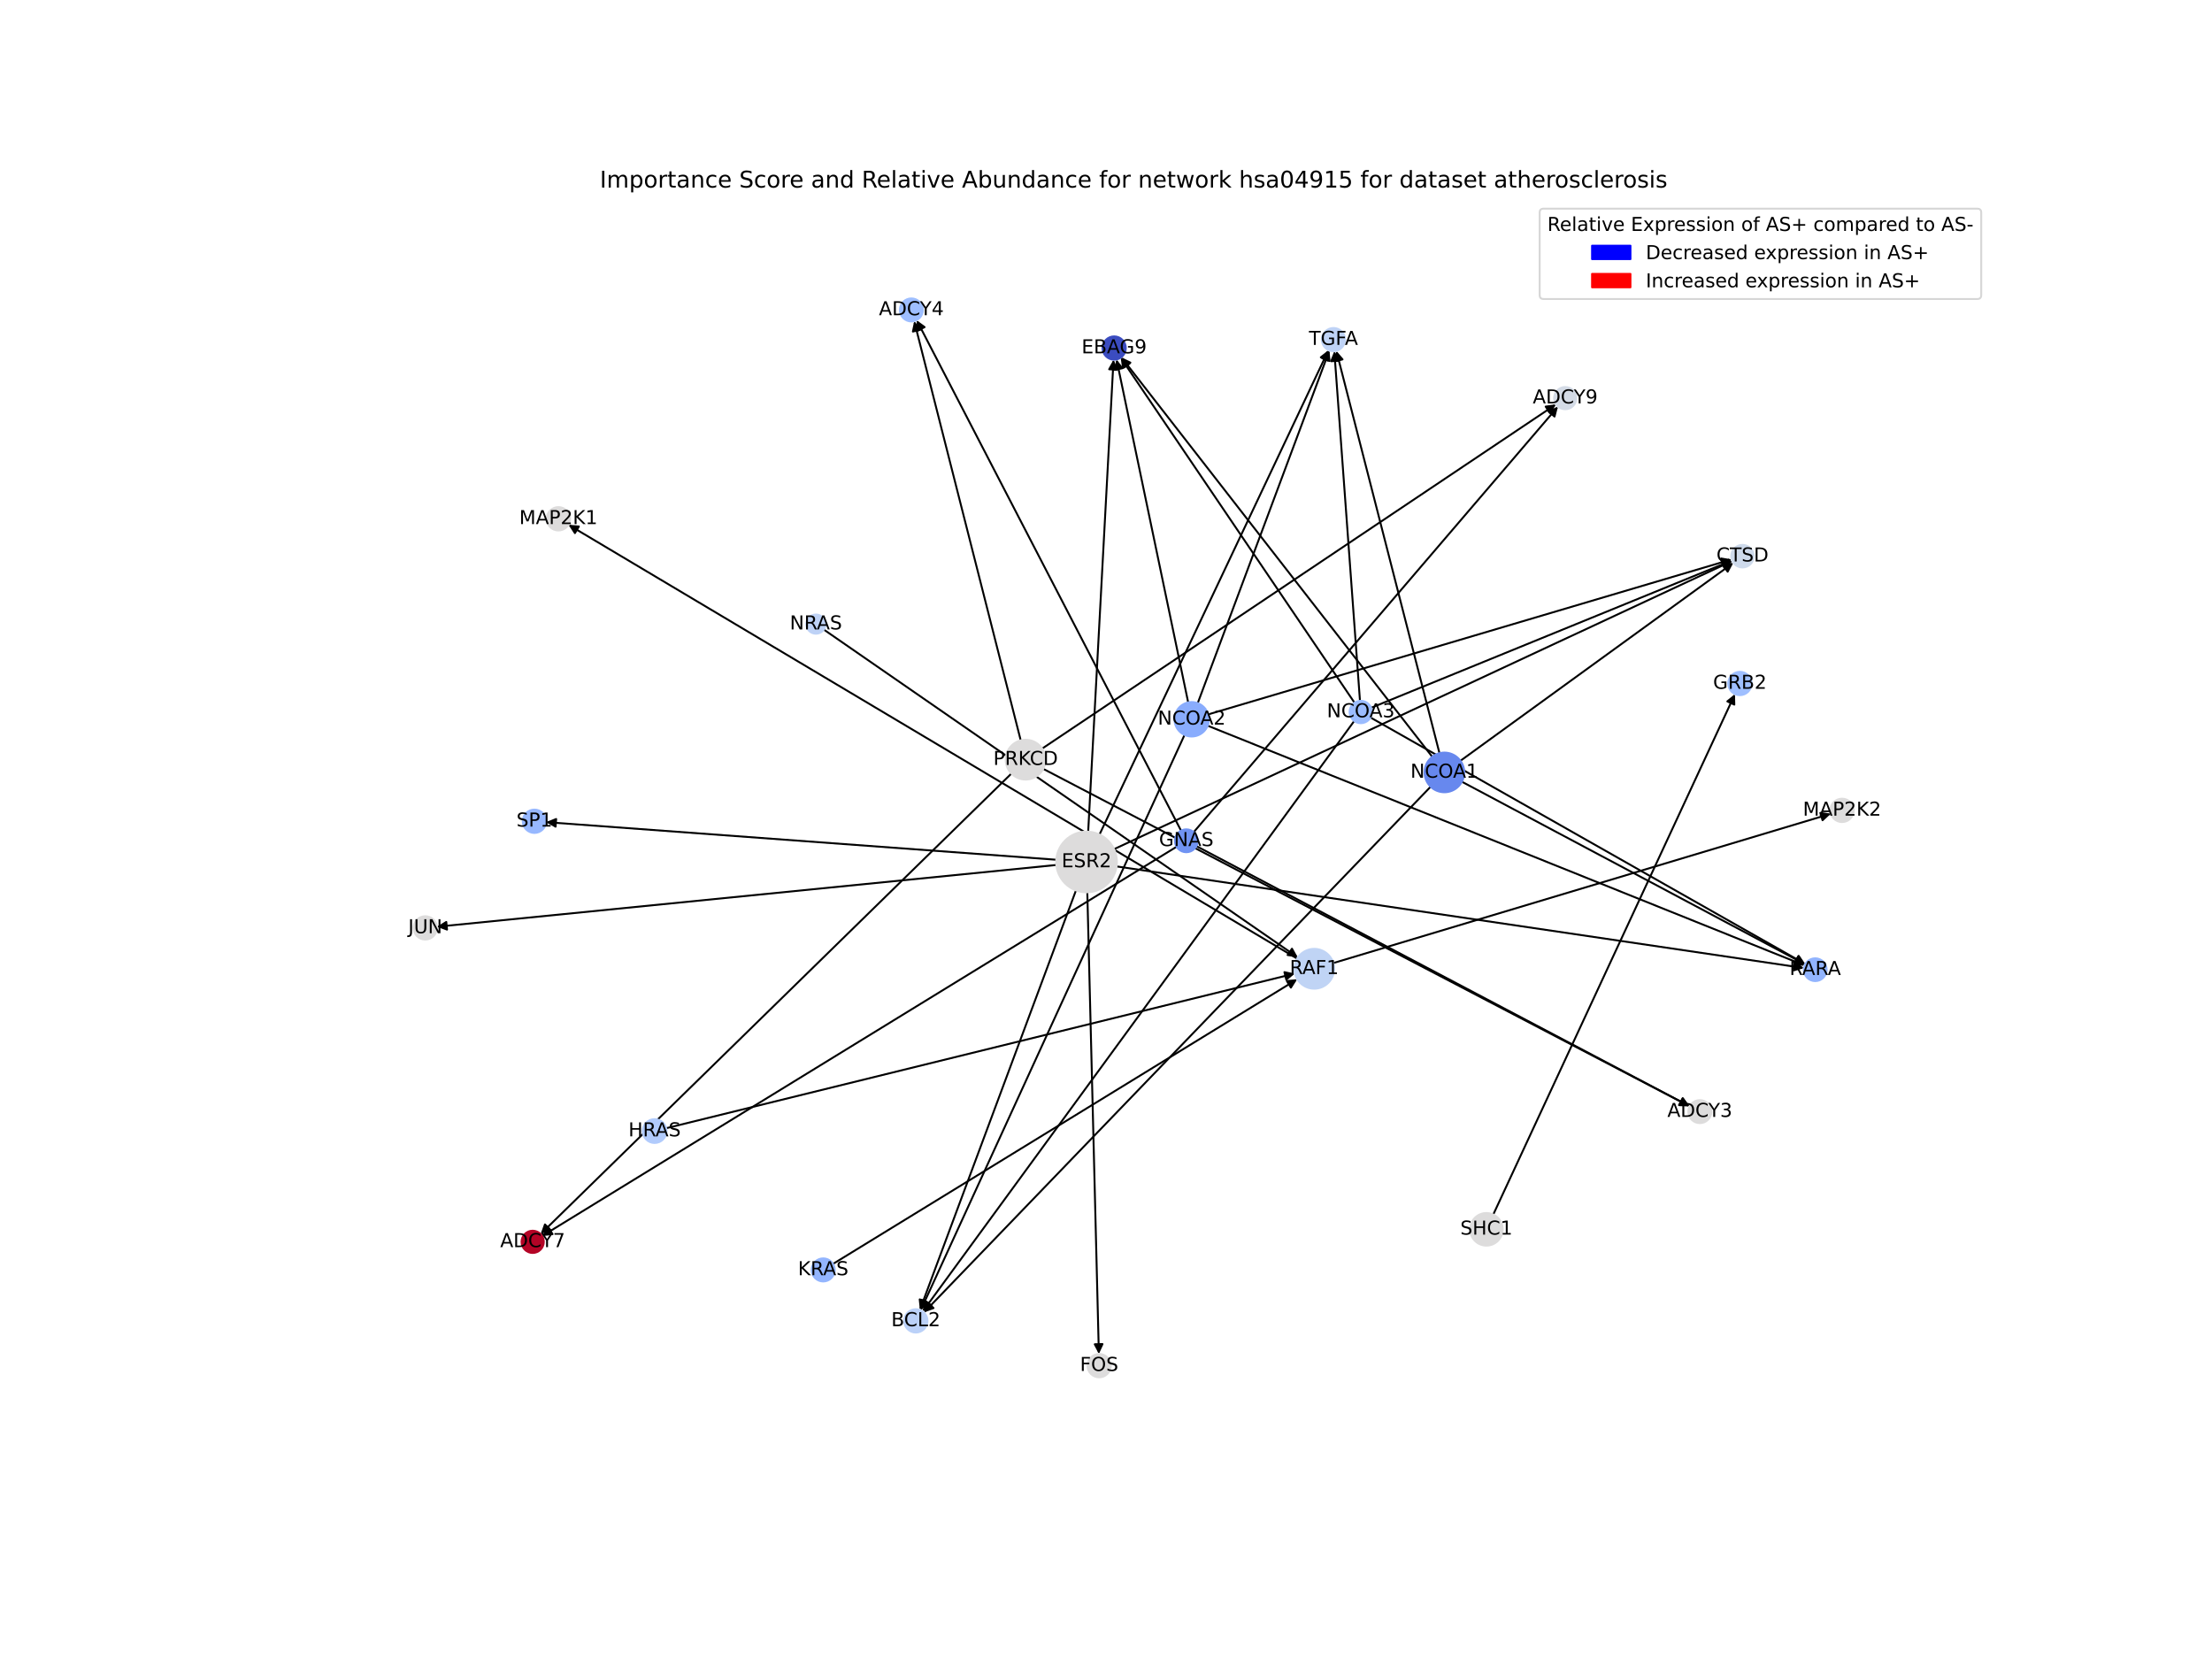 <?xml version="1.0" encoding="utf-8" standalone="no"?>
<!DOCTYPE svg PUBLIC "-//W3C//DTD SVG 1.1//EN"
  "http://www.w3.org/Graphics/SVG/1.1/DTD/svg11.dtd">
<!-- Created with matplotlib (https://matplotlib.org/) -->
<svg height="864pt" version="1.1" viewBox="0 0 1152 864" width="1152pt" xmlns="http://www.w3.org/2000/svg" xmlns:xlink="http://www.w3.org/1999/xlink">
 <defs>
  <style type="text/css">*{stroke-linecap:butt;stroke-linejoin:round;}</style>
 </defs>
 <g id="figure_1">
  <g id="patch_1">
   <path d="M 0 864 
L 1152 864 
L 1152 0 
L 0 0 
z
" style="fill:#ffffff;"/>
  </g>
  <g id="axes_1">
   <g id="patch_2">
    <path clip-path="url(#p72094c7730)" d="M 675.531 499.225 
Q 485.79 386.262 297.009 273.871 
" style="fill:none;stroke:#000000;stroke-linecap:round;"/>
    <path clip-path="url(#p72094c7730)" d="M 299.423 277.636 
L 297.009 273.871 
L 301.469 274.199 
L 299.423 277.636 
z
" style="stroke:#000000;stroke-linecap:round;"/>
   </g>
   <g id="patch_3">
    <path clip-path="url(#p72094c7730)" d="M 694.384 501.551 
Q 823.938 462.67 952.421 424.109 
" style="fill:none;stroke:#000000;stroke-linecap:round;"/>
    <path clip-path="url(#p72094c7730)" d="M 948.015 423.344 
L 952.421 424.109 
L 949.165 427.175 
L 948.015 423.344 
z
" style="stroke:#000000;stroke-linecap:round;"/>
   </g>
   <g id="patch_4">
    <path clip-path="url(#p72094c7730)" d="M 543.329 400.424 
Q 711.636 488.287 878.952 575.632 
" style="fill:none;stroke:#000000;stroke-linecap:round;"/>
    <path clip-path="url(#p72094c7730)" d="M 876.332 572.008 
L 878.952 575.632 
L 874.481 575.554 
L 876.332 572.008 
z
" style="stroke:#000000;stroke-linecap:round;"/>
   </g>
   <g id="patch_5">
    <path clip-path="url(#p72094c7730)" d="M 531.585 385.58 
Q 503.85 276.405 476.39 168.313 
" style="fill:none;stroke:#000000;stroke-linecap:round;"/>
    <path clip-path="url(#p72094c7730)" d="M 475.437 172.682 
L 476.39 168.313 
L 479.314 171.697 
L 475.437 172.682 
z
" style="stroke:#000000;stroke-linecap:round;"/>
   </g>
   <g id="patch_6">
    <path clip-path="url(#p72094c7730)" d="M 526.728 402.874 
Q 404.142 522.78 282.355 641.905 
" style="fill:none;stroke:#000000;stroke-linecap:round;"/>
    <path clip-path="url(#p72094c7730)" d="M 286.613 640.537 
L 282.355 641.905 
L 283.816 637.678 
L 286.613 640.537 
z
" style="stroke:#000000;stroke-linecap:round;"/>
   </g>
   <g id="patch_7">
    <path clip-path="url(#p72094c7730)" d="M 542.75 389.856 
Q 676.549 300.213 809.418 211.193 
" style="fill:none;stroke:#000000;stroke-linecap:round;"/>
    <path clip-path="url(#p72094c7730)" d="M 804.982 211.757 
L 809.418 211.193 
L 807.208 215.081 
L 804.982 211.757 
z
" style="stroke:#000000;stroke-linecap:round;"/>
   </g>
   <g id="patch_8">
    <path clip-path="url(#p72094c7730)" d="M 623.094 440.661 
Q 751.524 508.394 878.965 575.605 
" style="fill:none;stroke:#000000;stroke-linecap:round;"/>
    <path clip-path="url(#p72094c7730)" d="M 876.36 571.97 
L 878.965 575.605 
L 874.494 575.509 
L 876.36 571.97 
z
" style="stroke:#000000;stroke-linecap:round;"/>
   </g>
   <g id="patch_9">
    <path clip-path="url(#p72094c7730)" d="M 615.076 432.584 
Q 546.235 299.66 477.909 167.729 
" style="fill:none;stroke:#000000;stroke-linecap:round;"/>
    <path clip-path="url(#p72094c7730)" d="M 477.973 172.201 
L 477.909 167.729 
L 481.525 170.361 
L 477.973 172.201 
z
" style="stroke:#000000;stroke-linecap:round;"/>
   </g>
   <g id="patch_10">
    <path clip-path="url(#p72094c7730)" d="M 612.735 440.997 
Q 447.543 542.353 283.304 643.125 
" style="fill:none;stroke:#000000;stroke-linecap:round;"/>
    <path clip-path="url(#p72094c7730)" d="M 287.759 642.738 
L 283.304 643.125 
L 285.667 639.328 
L 287.759 642.738 
z
" style="stroke:#000000;stroke-linecap:round;"/>
   </g>
   <g id="patch_11">
    <path clip-path="url(#p72094c7730)" d="M 621.699 433.344 
Q 716.546 322.546 810.666 212.597 
" style="fill:none;stroke:#000000;stroke-linecap:round;"/>
    <path clip-path="url(#p72094c7730)" d="M 806.545 214.335 
L 810.666 212.597 
L 809.584 216.936 
L 806.545 214.335 
z
" style="stroke:#000000;stroke-linecap:round;"/>
   </g>
   <g id="patch_12">
    <path clip-path="url(#p72094c7730)" d="M 560.356 463.726 
Q 519.716 572.967 479.465 681.16 
" style="fill:none;stroke:#000000;stroke-linecap:round;"/>
    <path clip-path="url(#p72094c7730)" d="M 482.734 678.108 
L 479.465 681.16 
L 478.985 676.713 
L 482.734 678.108 
z
" style="stroke:#000000;stroke-linecap:round;"/>
   </g>
   <g id="patch_13">
    <path clip-path="url(#p72094c7730)" d="M 566.717 433.124 
Q 573.32 310.219 579.864 188.432 
" style="fill:none;stroke:#000000;stroke-linecap:round;"/>
    <path clip-path="url(#p72094c7730)" d="M 577.652 192.319 
L 579.864 188.432 
L 581.646 192.533 
L 577.652 192.319 
z
" style="stroke:#000000;stroke-linecap:round;"/>
   </g>
   <g id="patch_14">
    <path clip-path="url(#p72094c7730)" d="M 580.201 442.227 
Q 741.175 367.183 901.137 292.611 
" style="fill:none;stroke:#000000;stroke-linecap:round;"/>
    <path clip-path="url(#p72094c7730)" d="M 896.666 292.488 
L 901.137 292.611 
L 898.356 296.114 
L 896.666 292.488 
z
" style="stroke:#000000;stroke-linecap:round;"/>
   </g>
   <g id="patch_15">
    <path clip-path="url(#p72094c7730)" d="M 572.625 434.616 
Q 632.253 308.468 691.405 183.332 
" style="fill:none;stroke:#000000;stroke-linecap:round;"/>
    <path clip-path="url(#p72094c7730)" d="M 687.887 186.093 
L 691.405 183.332 
L 691.503 187.803 
L 687.887 186.093 
z
" style="stroke:#000000;stroke-linecap:round;"/>
   </g>
   <g id="patch_16">
    <path clip-path="url(#p72094c7730)" d="M 581.512 451.222 
Q 760.502 477.685 938.387 503.985 
" style="fill:none;stroke:#000000;stroke-linecap:round;"/>
    <path clip-path="url(#p72094c7730)" d="M 934.722 501.422 
L 938.387 503.985 
L 934.137 505.379 
L 934.722 501.422 
z
" style="stroke:#000000;stroke-linecap:round;"/>
   </g>
   <g id="patch_17">
    <path clip-path="url(#p72094c7730)" d="M 566.264 464.715 
Q 569.274 584.931 572.257 704.029 
" style="fill:none;stroke:#000000;stroke-linecap:round;"/>
    <path clip-path="url(#p72094c7730)" d="M 574.156 699.98 
L 572.257 704.029 
L 570.157 700.08 
L 574.156 699.98 
z
" style="stroke:#000000;stroke-linecap:round;"/>
   </g>
   <g id="patch_18">
    <path clip-path="url(#p72094c7730)" d="M 550.138 450.477 
Q 388.831 466.561 228.637 482.534 
" style="fill:none;stroke:#000000;stroke-linecap:round;"/>
    <path clip-path="url(#p72094c7730)" d="M 232.816 484.127 
L 228.637 482.534 
L 232.419 480.147 
L 232.816 484.127 
z
" style="stroke:#000000;stroke-linecap:round;"/>
   </g>
   <g id="patch_19">
    <path clip-path="url(#p72094c7730)" d="M 550.104 447.746 
Q 417.249 437.952 285.509 428.239 
" style="fill:none;stroke:#000000;stroke-linecap:round;"/>
    <path clip-path="url(#p72094c7730)" d="M 289.352 430.528 
L 285.509 428.239 
L 289.646 426.538 
L 289.352 430.528 
z
" style="stroke:#000000;stroke-linecap:round;"/>
   </g>
   <g id="patch_20">
    <path clip-path="url(#p72094c7730)" d="M 346.944 587.567 
Q 510.658 547.289 673.286 507.279 
" style="fill:none;stroke:#000000;stroke-linecap:round;"/>
    <path clip-path="url(#p72094c7730)" d="M 668.924 506.293 
L 673.286 507.279 
L 669.88 510.177 
L 668.924 506.293 
z
" style="stroke:#000000;stroke-linecap:round;"/>
   </g>
   <g id="patch_21">
    <path clip-path="url(#p72094c7730)" d="M 433.844 658.225 
Q 554.723 584.091 674.65 510.542 
" style="fill:none;stroke:#000000;stroke-linecap:round;"/>
    <path clip-path="url(#p72094c7730)" d="M 670.195 510.928 
L 674.65 510.542 
L 672.286 514.338 
L 670.195 510.928 
z
" style="stroke:#000000;stroke-linecap:round;"/>
   </g>
   <g id="patch_22">
    <path clip-path="url(#p72094c7730)" d="M 429.05 327.89 
Q 552.484 413.261 674.998 497.997 
" style="fill:none;stroke:#000000;stroke-linecap:round;"/>
    <path clip-path="url(#p72094c7730)" d="M 672.845 494.077 
L 674.998 497.997 
L 670.57 497.367 
L 672.845 494.077 
z
" style="stroke:#000000;stroke-linecap:round;"/>
   </g>
   <g id="patch_23">
    <path clip-path="url(#p72094c7730)" d="M 777.694 632.524 
Q 840.628 496.999 903.092 362.489 
" style="fill:none;stroke:#000000;stroke-linecap:round;"/>
    <path clip-path="url(#p72094c7730)" d="M 899.593 365.274 
L 903.092 362.489 
L 903.221 366.959 
L 899.593 365.274 
z
" style="stroke:#000000;stroke-linecap:round;"/>
   </g>
   <g id="patch_24">
    <path clip-path="url(#p72094c7730)" d="M 745.063 409.715 
Q 613.118 546.623 481.949 682.726 
" style="fill:none;stroke:#000000;stroke-linecap:round;"/>
    <path clip-path="url(#p72094c7730)" d="M 486.165 681.234 
L 481.949 682.726 
L 483.285 678.458 
L 486.165 681.234 
z
" style="stroke:#000000;stroke-linecap:round;"/>
   </g>
   <g id="patch_25">
    <path clip-path="url(#p72094c7730)" d="M 745.887 394.115 
Q 664.932 290.08 584.664 186.928 
" style="fill:none;stroke:#000000;stroke-linecap:round;"/>
    <path clip-path="url(#p72094c7730)" d="M 585.542 191.313 
L 584.664 186.928 
L 588.699 188.856 
L 585.542 191.313 
z
" style="stroke:#000000;stroke-linecap:round;"/>
   </g>
   <g id="patch_26">
    <path clip-path="url(#p72094c7730)" d="M 760.599 396.205 
Q 831.661 344.655 901.818 293.762 
" style="fill:none;stroke:#000000;stroke-linecap:round;"/>
    <path clip-path="url(#p72094c7730)" d="M 897.406 294.491 
L 901.818 293.762 
L 899.754 297.729 
L 897.406 294.491 
z
" style="stroke:#000000;stroke-linecap:round;"/>
   </g>
   <g id="patch_27">
    <path clip-path="url(#p72094c7730)" d="M 749.669 392.26 
Q 722.818 287.489 696.244 183.801 
" style="fill:none;stroke:#000000;stroke-linecap:round;"/>
    <path clip-path="url(#p72094c7730)" d="M 695.3 188.172 
L 696.244 183.801 
L 699.175 187.179 
L 695.3 188.172 
z
" style="stroke:#000000;stroke-linecap:round;"/>
   </g>
   <g id="patch_28">
    <path clip-path="url(#p72094c7730)" d="M 761.356 407.125 
Q 850.742 454.677 939.14 501.704 
" style="fill:none;stroke:#000000;stroke-linecap:round;"/>
    <path clip-path="url(#p72094c7730)" d="M 936.548 498.06 
L 939.14 501.704 
L 934.67 501.591 
L 936.548 498.06 
z
" style="stroke:#000000;stroke-linecap:round;"/>
   </g>
   <g id="patch_29">
    <path clip-path="url(#p72094c7730)" d="M 616.899 382.749 
Q 548.194 532.565 479.956 681.364 
" style="fill:none;stroke:#000000;stroke-linecap:round;"/>
    <path clip-path="url(#p72094c7730)" d="M 483.441 678.562 
L 479.956 681.364 
L 479.805 676.895 
L 483.441 678.562 
z
" style="stroke:#000000;stroke-linecap:round;"/>
   </g>
   <g id="patch_30">
    <path clip-path="url(#p72094c7730)" d="M 618.803 365.824 
Q 600.146 276.509 581.719 188.289 
" style="fill:none;stroke:#000000;stroke-linecap:round;"/>
    <path clip-path="url(#p72094c7730)" d="M 580.579 192.613 
L 581.719 188.289 
L 584.494 191.795 
L 580.579 192.613 
z
" style="stroke:#000000;stroke-linecap:round;"/>
   </g>
   <g id="patch_31">
    <path clip-path="url(#p72094c7730)" d="M 629.237 372.054 
Q 765.538 331.689 900.766 291.642 
" style="fill:none;stroke:#000000;stroke-linecap:round;"/>
    <path clip-path="url(#p72094c7730)" d="M 896.363 290.86 
L 900.766 291.642 
L 897.499 294.695 
L 896.363 290.86 
z
" style="stroke:#000000;stroke-linecap:round;"/>
   </g>
   <g id="patch_32">
    <path clip-path="url(#p72094c7730)" d="M 623.774 366.197 
Q 658.062 274.36 691.958 183.571 
" style="fill:none;stroke:#000000;stroke-linecap:round;"/>
    <path clip-path="url(#p72094c7730)" d="M 688.686 186.618 
L 691.958 183.571 
L 692.433 188.017 
L 688.686 186.618 
z
" style="stroke:#000000;stroke-linecap:round;"/>
   </g>
   <g id="patch_33">
    <path clip-path="url(#p72094c7730)" d="M 628.958 377.943 
Q 784.408 440.374 938.821 502.388 
" style="fill:none;stroke:#000000;stroke-linecap:round;"/>
    <path clip-path="url(#p72094c7730)" d="M 935.854 499.041 
L 938.821 502.388 
L 934.364 502.753 
L 935.854 499.041 
z
" style="stroke:#000000;stroke-linecap:round;"/>
   </g>
   <g id="patch_34">
    <path clip-path="url(#p72094c7730)" d="M 705.254 375.521 
Q 592.899 529.259 481.203 682.095 
" style="fill:none;stroke:#000000;stroke-linecap:round;"/>
    <path clip-path="url(#p72094c7730)" d="M 485.178 680.046 
L 481.203 682.095 
L 481.949 677.686 
L 485.178 680.046 
z
" style="stroke:#000000;stroke-linecap:round;"/>
   </g>
   <g id="patch_35">
    <path clip-path="url(#p72094c7730)" d="M 705.425 365.983 
Q 644.54 276.132 584.282 187.206 
" style="fill:none;stroke:#000000;stroke-linecap:round;"/>
    <path clip-path="url(#p72094c7730)" d="M 584.87 191.639 
L 584.282 187.206 
L 588.182 189.395 
L 584.87 191.639 
z
" style="stroke:#000000;stroke-linecap:round;"/>
   </g>
   <g id="patch_36">
    <path clip-path="url(#p72094c7730)" d="M 714.099 368.605 
Q 808.068 330.24 901.002 292.299 
" style="fill:none;stroke:#000000;stroke-linecap:round;"/>
    <path clip-path="url(#p72094c7730)" d="M 896.542 291.959 
L 901.002 292.299 
L 898.054 295.662 
L 896.542 291.959 
z
" style="stroke:#000000;stroke-linecap:round;"/>
   </g>
   <g id="patch_37">
    <path clip-path="url(#p72094c7730)" d="M 708.27 364.995 
Q 701.589 273.942 694.989 184.004 
" style="fill:none;stroke:#000000;stroke-linecap:round;"/>
    <path clip-path="url(#p72094c7730)" d="M 693.287 188.14 
L 694.989 184.004 
L 697.276 187.847 
L 693.287 188.14 
z
" style="stroke:#000000;stroke-linecap:round;"/>
   </g>
   <g id="patch_38">
    <path clip-path="url(#p72094c7730)" d="M 713.771 373.688 
Q 826.985 437.887 939.227 501.535 
" style="fill:none;stroke:#000000;stroke-linecap:round;"/>
    <path clip-path="url(#p72094c7730)" d="M 936.734 497.822 
L 939.227 501.535 
L 934.761 501.301 
L 936.734 497.822 
z
" style="stroke:#000000;stroke-linecap:round;"/>
   </g>
   <g id="PathCollection_1">
    <path clip-path="url(#p72094c7730)" d="M 684.448 514.907 
C 687.199 514.907 689.838 513.814 691.783 511.868 
C 693.728 509.923 694.821 507.284 694.821 504.533 
C 694.821 501.782 693.728 499.143 691.783 497.198 
C 689.838 495.253 687.199 494.16 684.448 494.16 
C 681.697 494.16 679.058 495.253 677.112 497.198 
C 675.167 499.143 674.074 501.782 674.074 504.533 
C 674.074 507.284 675.167 509.923 677.112 511.868 
C 679.058 513.814 681.697 514.907 684.448 514.907 
z
" style="fill:#c0d4f5;stroke:#c0d4f5;"/>
    <path clip-path="url(#p72094c7730)" d="M 534.137 405.993 
C 536.887 405.993 539.524 404.901 541.468 402.957 
C 543.412 401.013 544.504 398.376 544.504 395.626 
C 544.504 392.877 543.412 390.24 541.468 388.296 
C 539.524 386.352 536.887 385.259 534.137 385.259 
C 531.388 385.259 528.751 386.352 526.807 388.296 
C 524.863 390.24 523.77 392.877 523.77 395.626 
C 523.77 398.376 524.863 401.013 526.807 402.957 
C 528.751 404.901 531.388 405.993 534.137 405.993 
z
" style="fill:#dddcdc;stroke:#dddcdc;"/>
    <path clip-path="url(#p72094c7730)" d="M 906.124 362.04 
C 907.737 362.04 909.283 361.399 910.424 360.259 
C 911.564 359.119 912.205 357.572 912.205 355.959 
C 912.205 354.346 911.564 352.799 910.424 351.659 
C 909.283 350.518 907.737 349.878 906.124 349.878 
C 904.511 349.878 902.964 350.518 901.824 351.659 
C 900.683 352.799 900.042 354.346 900.042 355.959 
C 900.042 357.572 900.683 359.119 901.824 360.259 
C 902.964 361.399 904.511 362.04 906.124 362.04 
z
" style="fill:#9fbfff;stroke:#9fbfff;"/>
    <path clip-path="url(#p72094c7730)" d="M 617.818 443.843 
C 619.399 443.843 620.916 443.214 622.035 442.096 
C 623.153 440.978 623.782 439.46 623.782 437.879 
C 623.782 436.297 623.153 434.78 622.035 433.661 
C 620.916 432.543 619.399 431.914 617.818 431.914 
C 616.236 431.914 614.719 432.543 613.6 433.661 
C 612.482 434.78 611.853 436.297 611.853 437.879 
C 611.853 439.46 612.482 440.978 613.6 442.096 
C 614.719 443.214 616.236 443.843 617.818 443.843 
z
" style="fill:#7093f3;stroke:#7093f3;"/>
    <path clip-path="url(#p72094c7730)" d="M 476.954 693.991 
C 478.566 693.991 480.113 693.35 481.254 692.21 
C 482.394 691.07 483.035 689.523 483.035 687.91 
C 483.035 686.297 482.394 684.75 481.254 683.61 
C 480.113 682.469 478.566 681.828 476.954 681.828 
C 475.341 681.828 473.794 682.469 472.654 683.61 
C 471.513 684.75 470.872 686.297 470.872 687.91 
C 470.872 689.523 471.513 691.07 472.654 692.21 
C 473.794 693.35 475.341 693.991 476.954 693.991 
z
" style="fill:#bbd1f8;stroke:#bbd1f8;"/>
    <path clip-path="url(#p72094c7730)" d="M 580.249 187.324 
C 581.859 187.324 583.403 186.685 584.541 185.547 
C 585.679 184.408 586.319 182.864 586.319 181.255 
C 586.319 179.645 585.679 178.101 584.541 176.963 
C 583.403 175.824 581.859 175.185 580.249 175.185 
C 578.64 175.185 577.096 175.824 575.957 176.963 
C 574.819 178.101 574.18 179.645 574.18 181.255 
C 574.18 182.864 574.819 184.408 575.957 185.547 
C 577.096 186.685 578.64 187.324 580.249 187.324 
z
" style="fill:#3b4cc0;stroke:#3b4cc0;"/>
    <path clip-path="url(#p72094c7730)" d="M 907.481 295.534 
C 909.04 295.534 910.536 294.915 911.639 293.812 
C 912.742 292.709 913.362 291.213 913.362 289.653 
C 913.362 288.094 912.742 286.598 911.639 285.495 
C 910.536 284.392 909.04 283.772 907.481 283.772 
C 905.921 283.772 904.425 284.392 903.322 285.495 
C 902.219 286.598 901.6 288.094 901.6 289.653 
C 901.6 291.213 902.219 292.709 903.322 293.812 
C 904.425 294.915 905.921 295.534 907.481 295.534 
z
" style="fill:#cedaeb;stroke:#cedaeb;"/>
    <path clip-path="url(#p72094c7730)" d="M 694.465 182.904 
C 696.068 182.904 697.606 182.267 698.74 181.133 
C 699.874 179.999 700.511 178.461 700.511 176.858 
C 700.511 175.254 699.874 173.716 698.74 172.582 
C 697.606 171.448 696.068 170.811 694.465 170.811 
C 692.861 170.811 691.323 171.448 690.189 172.582 
C 689.055 173.716 688.418 175.254 688.418 176.858 
C 688.418 178.461 689.055 179.999 690.189 181.133 
C 691.323 182.267 692.861 182.904 694.465 182.904 
z
" style="fill:#bfd3f6;stroke:#bfd3f6;"/>
    <path clip-path="url(#p72094c7730)" d="M 945.369 510.958 
C 946.945 510.958 948.456 510.332 949.57 509.218 
C 950.684 508.104 951.31 506.593 951.31 505.018 
C 951.31 503.442 950.684 501.931 949.57 500.817 
C 948.456 499.703 946.945 499.077 945.369 499.077 
C 943.794 499.077 942.283 499.703 941.169 500.817 
C 940.055 501.931 939.429 503.442 939.429 505.018 
C 939.429 506.593 940.055 508.104 941.169 509.218 
C 942.283 510.332 943.794 510.958 945.369 510.958 
z
" style="fill:#92b4fe;stroke:#92b4fe;"/>
    <path clip-path="url(#p72094c7730)" d="M 565.869 464.72 
C 570.062 464.72 574.084 463.054 577.049 460.089 
C 580.014 457.124 581.68 453.102 581.68 448.909 
C 581.68 444.715 580.014 440.693 577.049 437.728 
C 574.084 434.763 570.062 433.097 565.869 433.097 
C 561.675 433.097 557.653 434.763 554.688 437.728 
C 551.723 440.693 550.057 444.715 550.057 448.909 
C 550.057 453.102 551.723 457.124 554.688 460.089 
C 557.653 463.054 561.675 464.72 565.869 464.72 
z
" style="fill:#dddcdc;stroke:#dddcdc;"/>
    <path clip-path="url(#p72094c7730)" d="M 572.437 717.31 
C 574.05 717.31 575.597 716.67 576.737 715.529 
C 577.877 714.389 578.518 712.842 578.518 711.229 
C 578.518 709.616 577.877 708.069 576.737 706.929 
C 575.597 705.788 574.05 705.148 572.437 705.148 
C 570.824 705.148 569.277 705.788 568.137 706.929 
C 566.996 708.069 566.355 709.616 566.355 711.229 
C 566.355 712.842 566.996 714.389 568.137 715.529 
C 569.277 716.67 570.824 717.31 572.437 717.31 
z
" style="fill:#dddcdc;stroke:#dddcdc;"/>
    <path clip-path="url(#p72094c7730)" d="M 221.474 489.329 
C 223.087 489.329 224.634 488.689 225.775 487.548 
C 226.915 486.408 227.556 484.861 227.556 483.248 
C 227.556 481.635 226.915 480.088 225.775 478.948 
C 224.634 477.808 223.087 477.167 221.474 477.167 
C 219.862 477.167 218.315 477.808 217.174 478.948 
C 216.034 480.088 215.393 481.635 215.393 483.248 
C 215.393 484.861 216.034 486.408 217.174 487.548 
C 218.315 488.689 219.862 489.329 221.474 489.329 
z
" style="fill:#dddcdc;stroke:#dddcdc;"/>
    <path clip-path="url(#p72094c7730)" d="M 278.327 433.791 
C 279.94 433.791 281.487 433.15 282.628 432.01 
C 283.768 430.869 284.409 429.322 284.409 427.709 
C 284.409 426.097 283.768 424.55 282.628 423.409 
C 281.487 422.269 279.94 421.628 278.327 421.628 
C 276.715 421.628 275.168 422.269 274.027 423.409 
C 272.887 424.55 272.246 426.097 272.246 427.709 
C 272.246 429.322 272.887 430.869 274.027 432.01 
C 275.168 433.15 276.715 433.791 278.327 433.791 
z
" style="fill:#97b8ff;stroke:#97b8ff;"/>
    <path clip-path="url(#p72094c7730)" d="M 340.919 595.257 
C 342.565 595.257 344.144 594.603 345.308 593.439 
C 346.472 592.274 347.126 590.695 347.126 589.049 
C 347.126 587.403 346.472 585.824 345.308 584.66 
C 344.144 583.496 342.565 582.842 340.919 582.842 
C 339.273 582.842 337.694 583.496 336.529 584.66 
C 335.365 585.824 334.711 587.403 334.711 589.049 
C 334.711 590.695 335.365 592.274 336.529 593.439 
C 337.694 594.603 339.273 595.257 340.919 595.257 
z
" style="fill:#b1cbfc;stroke:#b1cbfc;"/>
    <path clip-path="url(#p72094c7730)" d="M 428.72 667.379 
C 430.314 667.379 431.843 666.745 432.971 665.618 
C 434.098 664.491 434.731 662.961 434.731 661.367 
C 434.731 659.773 434.098 658.244 432.971 657.117 
C 431.843 655.989 430.314 655.356 428.72 655.356 
C 427.126 655.356 425.597 655.989 424.469 657.117 
C 423.342 658.244 422.709 659.773 422.709 661.367 
C 422.709 662.961 423.342 664.491 424.469 665.618 
C 425.597 666.745 427.126 667.379 428.72 667.379 
z
" style="fill:#93b5fe;stroke:#93b5fe;"/>
    <path clip-path="url(#p72094c7730)" d="M 424.936 330.044 
C 426.262 330.044 427.534 329.517 428.471 328.579 
C 429.409 327.642 429.936 326.37 429.936 325.044 
C 429.936 323.718 429.409 322.446 428.471 321.508 
C 427.534 320.571 426.262 320.044 424.936 320.044 
C 423.61 320.044 422.338 320.571 421.4 321.508 
C 420.463 322.446 419.936 323.718 419.936 325.044 
C 419.936 326.37 420.463 327.642 421.4 328.579 
C 422.338 329.517 423.61 330.044 424.936 330.044 
z
" style="fill:#bed2f6;stroke:#bed2f6;"/>
    <path clip-path="url(#p72094c7730)" d="M 290.815 276.276 
C 292.431 276.276 293.981 275.634 295.124 274.492 
C 296.266 273.349 296.908 271.799 296.908 270.183 
C 296.908 268.567 296.266 267.018 295.124 265.875 
C 293.981 264.732 292.431 264.09 290.815 264.09 
C 289.199 264.09 287.649 264.732 286.507 265.875 
C 285.364 267.018 284.722 268.567 284.722 270.183 
C 284.722 271.799 285.364 273.349 286.507 274.492 
C 287.649 275.634 289.199 276.276 290.815 276.276 
z
" style="fill:#dddcdc;stroke:#dddcdc;"/>
    <path clip-path="url(#p72094c7730)" d="M 959.326 428.13 
C 960.941 428.13 962.491 427.488 963.634 426.346 
C 964.777 425.203 965.419 423.653 965.419 422.037 
C 965.419 420.421 964.777 418.871 963.634 417.729 
C 962.491 416.586 960.941 415.944 959.326 415.944 
C 957.71 415.944 956.16 416.586 955.017 417.729 
C 953.875 418.871 953.233 420.421 953.233 422.037 
C 953.233 423.653 953.875 425.203 955.017 426.346 
C 956.16 427.488 957.71 428.13 959.326 428.13 
z
" style="fill:#dddcdc;stroke:#dddcdc;"/>
    <path clip-path="url(#p72094c7730)" d="M 885.263 584.926 
C 886.854 584.926 888.38 584.294 889.505 583.169 
C 890.63 582.044 891.262 580.518 891.262 578.927 
C 891.262 577.335 890.63 575.809 889.505 574.684 
C 888.38 573.559 886.854 572.927 885.263 572.927 
C 883.672 572.927 882.145 573.559 881.02 574.684 
C 879.895 575.809 879.263 577.335 879.263 578.927 
C 879.263 580.518 879.895 582.044 881.02 583.169 
C 882.145 584.294 883.672 584.926 885.263 584.926 
z
" style="fill:#dddcdc;stroke:#dddcdc;"/>
    <path clip-path="url(#p72094c7730)" d="M 474.637 167.411 
C 476.228 167.411 477.754 166.778 478.88 165.653 
C 480.005 164.528 480.637 163.002 480.637 161.411 
C 480.637 159.82 480.005 158.294 478.88 157.168 
C 477.754 156.043 476.228 155.411 474.637 155.411 
C 473.046 155.411 471.52 156.043 470.395 157.168 
C 469.27 158.294 468.637 159.82 468.637 161.411 
C 468.637 163.002 469.27 164.528 470.395 165.653 
C 471.52 166.778 473.046 167.411 474.637 167.411 
z
" style="fill:#9ebeff;stroke:#9ebeff;"/>
    <path clip-path="url(#p72094c7730)" d="M 277.411 652.537 
C 278.948 652.537 280.422 651.926 281.509 650.839 
C 282.596 649.752 283.207 648.278 283.207 646.741 
C 283.207 645.203 282.596 643.729 281.509 642.642 
C 280.422 641.555 278.948 640.944 277.411 640.944 
C 275.873 640.944 274.399 641.555 273.312 642.642 
C 272.225 643.729 271.614 645.203 271.614 646.741 
C 271.614 648.278 272.225 649.752 273.312 650.839 
C 274.399 651.926 275.873 652.537 277.411 652.537 
z
" style="fill:#b40426;stroke:#b40426;"/>
    <path clip-path="url(#p72094c7730)" d="M 815.163 213.14 
C 816.7 213.14 818.174 212.53 819.261 211.443 
C 820.348 210.356 820.959 208.881 820.959 207.344 
C 820.959 205.807 820.348 204.332 819.261 203.245 
C 818.174 202.158 816.7 201.547 815.163 201.547 
C 813.625 201.547 812.151 202.158 811.064 203.245 
C 809.977 204.332 809.366 205.807 809.366 207.344 
C 809.366 208.881 809.977 210.356 811.064 211.443 
C 812.151 212.53 813.625 213.14 815.163 213.14 
z
" style="fill:#d4dbe6;stroke:#d4dbe6;"/>
    <path clip-path="url(#p72094c7730)" d="M 774.119 648.714 
C 776.37 648.714 778.53 647.819 780.122 646.227 
C 781.715 644.635 782.609 642.475 782.609 640.223 
C 782.609 637.972 781.715 635.812 780.122 634.22 
C 778.53 632.627 776.37 631.733 774.119 631.733 
C 771.867 631.733 769.707 632.627 768.115 634.22 
C 766.523 635.812 765.628 637.972 765.628 640.223 
C 765.628 642.475 766.523 644.635 768.115 646.227 
C 769.707 647.819 771.867 648.714 774.119 648.714 
z
" style="fill:#dddcdc;stroke:#dddcdc;"/>
    <path clip-path="url(#p72094c7730)" d="M 752.235 412.606 
C 754.975 412.606 757.604 411.517 759.541 409.579 
C 761.479 407.642 762.568 405.013 762.568 402.273 
C 762.568 399.533 761.479 396.904 759.541 394.967 
C 757.604 393.029 754.975 391.94 752.235 391.94 
C 749.494 391.94 746.866 393.029 744.928 394.967 
C 742.991 396.904 741.902 399.533 741.902 402.273 
C 741.902 405.013 742.991 407.642 744.928 409.579 
C 746.866 411.517 749.494 412.606 752.235 412.606 
z
" style="fill:#6788ee;stroke:#6788ee;"/>
    <path clip-path="url(#p72094c7730)" d="M 620.636 383.567 
C 623.014 383.567 625.295 382.623 626.977 380.941 
C 628.658 379.26 629.603 376.979 629.603 374.601 
C 629.603 372.223 628.658 369.942 626.977 368.26 
C 625.295 366.579 623.014 365.634 620.636 365.634 
C 618.258 365.634 615.977 366.579 614.296 368.26 
C 612.614 369.942 611.67 372.223 611.67 374.601 
C 611.67 376.979 612.614 379.26 614.296 380.941 
C 615.977 382.623 618.258 383.567 620.636 383.567 
z
" style="fill:#89acfd;stroke:#89acfd;"/>
    <path clip-path="url(#p72094c7730)" d="M 708.697 376.643 
C 710.243 376.643 711.727 376.029 712.821 374.935 
C 713.915 373.841 714.529 372.357 714.529 370.81 
C 714.529 369.263 713.915 367.78 712.821 366.686 
C 711.727 365.592 710.243 364.977 708.697 364.977 
C 707.15 364.977 705.666 365.592 704.572 366.686 
C 703.478 367.78 702.864 369.263 702.864 370.81 
C 702.864 372.357 703.478 373.841 704.572 374.935 
C 705.666 376.029 707.15 376.643 708.697 376.643 
z
" style="fill:#9bbcff;stroke:#9bbcff;"/>
   </g>
   <g id="text_1">
    <g clip-path="url(#p72094c7730)">
     <!-- RAF1 -->
     <g transform="translate(671.696 507.293)scale(0.1 -0.1)">
      <defs>
       <path d="M 44.391 34.188 
Q 47.562 33.109 50.562 29.594 
Q 53.562 26.078 56.594 19.922 
L 66.609 0 
L 56 0 
L 46.688 18.703 
Q 43.062 26.031 39.672 28.422 
Q 36.281 30.812 30.422 30.812 
L 19.672 30.812 
L 19.672 0 
L 9.812 0 
L 9.812 72.906 
L 32.078 72.906 
Q 44.578 72.906 50.734 67.672 
Q 56.891 62.453 56.891 51.906 
Q 56.891 45.016 53.688 40.469 
Q 50.484 35.938 44.391 34.188 
z
M 19.672 64.797 
L 19.672 38.922 
L 32.078 38.922 
Q 39.203 38.922 42.844 42.219 
Q 46.484 45.516 46.484 51.906 
Q 46.484 58.297 42.844 61.547 
Q 39.203 64.797 32.078 64.797 
z
" id="DejaVuSans-82"/>
       <path d="M 34.188 63.188 
L 20.797 26.906 
L 47.609 26.906 
z
M 28.609 72.906 
L 39.797 72.906 
L 67.578 0 
L 57.328 0 
L 50.688 18.703 
L 17.828 18.703 
L 11.188 0 
L 0.781 0 
z
" id="DejaVuSans-65"/>
       <path d="M 9.812 72.906 
L 51.703 72.906 
L 51.703 64.594 
L 19.672 64.594 
L 19.672 43.109 
L 48.578 43.109 
L 48.578 34.812 
L 19.672 34.812 
L 19.672 0 
L 9.812 0 
z
" id="DejaVuSans-70"/>
       <path d="M 12.406 8.297 
L 28.516 8.297 
L 28.516 63.922 
L 10.984 60.406 
L 10.984 69.391 
L 28.422 72.906 
L 38.281 72.906 
L 38.281 8.297 
L 54.391 8.297 
L 54.391 0 
L 12.406 0 
z
" id="DejaVuSans-49"/>
      </defs>
      <use xlink:href="#DejaVuSans-82"/>
      <use x="65.482" xlink:href="#DejaVuSans-65"/>
      <use x="133.891" xlink:href="#DejaVuSans-70"/>
      <use x="191.41" xlink:href="#DejaVuSans-49"/>
     </g>
    </g>
   </g>
   <g id="text_2">
    <g clip-path="url(#p72094c7730)">
     <!-- PRKCD -->
     <g transform="translate(517.303 398.386)scale(0.1 -0.1)">
      <defs>
       <path d="M 19.672 64.797 
L 19.672 37.406 
L 32.078 37.406 
Q 38.969 37.406 42.719 40.969 
Q 46.484 44.531 46.484 51.125 
Q 46.484 57.672 42.719 61.234 
Q 38.969 64.797 32.078 64.797 
z
M 9.812 72.906 
L 32.078 72.906 
Q 44.344 72.906 50.609 67.359 
Q 56.891 61.812 56.891 51.125 
Q 56.891 40.328 50.609 34.812 
Q 44.344 29.297 32.078 29.297 
L 19.672 29.297 
L 19.672 0 
L 9.812 0 
z
" id="DejaVuSans-80"/>
       <path d="M 9.812 72.906 
L 19.672 72.906 
L 19.672 42.094 
L 52.391 72.906 
L 65.094 72.906 
L 28.906 38.922 
L 67.672 0 
L 54.688 0 
L 19.672 35.109 
L 19.672 0 
L 9.812 0 
z
" id="DejaVuSans-75"/>
       <path d="M 64.406 67.281 
L 64.406 56.891 
Q 59.422 61.531 53.781 63.812 
Q 48.141 66.109 41.797 66.109 
Q 29.297 66.109 22.656 58.469 
Q 16.016 50.828 16.016 36.375 
Q 16.016 21.969 22.656 14.328 
Q 29.297 6.688 41.797 6.688 
Q 48.141 6.688 53.781 8.984 
Q 59.422 11.281 64.406 15.922 
L 64.406 5.609 
Q 59.234 2.094 53.438 0.328 
Q 47.656 -1.422 41.219 -1.422 
Q 24.656 -1.422 15.125 8.703 
Q 5.609 18.844 5.609 36.375 
Q 5.609 53.953 15.125 64.078 
Q 24.656 74.219 41.219 74.219 
Q 47.75 74.219 53.531 72.484 
Q 59.328 70.75 64.406 67.281 
z
" id="DejaVuSans-67"/>
       <path d="M 19.672 64.797 
L 19.672 8.109 
L 31.594 8.109 
Q 46.688 8.109 53.688 14.938 
Q 60.688 21.781 60.688 36.531 
Q 60.688 51.172 53.688 57.984 
Q 46.688 64.797 31.594 64.797 
z
M 9.812 72.906 
L 30.078 72.906 
Q 51.266 72.906 61.172 64.094 
Q 71.094 55.281 71.094 36.531 
Q 71.094 17.672 61.125 8.828 
Q 51.172 0 30.078 0 
L 9.812 0 
z
" id="DejaVuSans-68"/>
      </defs>
      <use xlink:href="#DejaVuSans-80"/>
      <use x="60.303" xlink:href="#DejaVuSans-82"/>
      <use x="129.785" xlink:href="#DejaVuSans-75"/>
      <use x="189.861" xlink:href="#DejaVuSans-67"/>
      <use x="259.686" xlink:href="#DejaVuSans-68"/>
     </g>
    </g>
   </g>
   <g id="text_3">
    <g clip-path="url(#p72094c7730)">
     <!-- GRB2 -->
     <g transform="translate(892.164 358.718)scale(0.1 -0.1)">
      <defs>
       <path d="M 59.516 10.406 
L 59.516 29.984 
L 43.406 29.984 
L 43.406 38.094 
L 69.281 38.094 
L 69.281 6.781 
Q 63.578 2.734 56.688 0.656 
Q 49.812 -1.422 42 -1.422 
Q 24.906 -1.422 15.25 8.562 
Q 5.609 18.562 5.609 36.375 
Q 5.609 54.25 15.25 64.234 
Q 24.906 74.219 42 74.219 
Q 49.125 74.219 55.547 72.453 
Q 61.969 70.703 67.391 67.281 
L 67.391 56.781 
Q 61.922 61.422 55.766 63.766 
Q 49.609 66.109 42.828 66.109 
Q 29.438 66.109 22.719 58.641 
Q 16.016 51.172 16.016 36.375 
Q 16.016 21.625 22.719 14.156 
Q 29.438 6.688 42.828 6.688 
Q 48.047 6.688 52.141 7.594 
Q 56.25 8.5 59.516 10.406 
z
" id="DejaVuSans-71"/>
       <path d="M 19.672 34.812 
L 19.672 8.109 
L 35.5 8.109 
Q 43.453 8.109 47.281 11.406 
Q 51.125 14.703 51.125 21.484 
Q 51.125 28.328 47.281 31.562 
Q 43.453 34.812 35.5 34.812 
z
M 19.672 64.797 
L 19.672 42.828 
L 34.281 42.828 
Q 41.5 42.828 45.031 45.531 
Q 48.578 48.25 48.578 53.812 
Q 48.578 59.328 45.031 62.062 
Q 41.5 64.797 34.281 64.797 
z
M 9.812 72.906 
L 35.016 72.906 
Q 46.297 72.906 52.391 68.219 
Q 58.5 63.531 58.5 54.891 
Q 58.5 48.188 55.375 44.234 
Q 52.25 40.281 46.188 39.312 
Q 53.469 37.75 57.5 32.781 
Q 61.531 27.828 61.531 20.406 
Q 61.531 10.641 54.891 5.312 
Q 48.25 0 35.984 0 
L 9.812 0 
z
" id="DejaVuSans-66"/>
       <path d="M 19.188 8.297 
L 53.609 8.297 
L 53.609 0 
L 7.328 0 
L 7.328 8.297 
Q 12.938 14.109 22.625 23.891 
Q 32.328 33.688 34.812 36.531 
Q 39.547 41.844 41.422 45.531 
Q 43.312 49.219 43.312 52.781 
Q 43.312 58.594 39.234 62.25 
Q 35.156 65.922 28.609 65.922 
Q 23.969 65.922 18.812 64.312 
Q 13.672 62.703 7.812 59.422 
L 7.812 69.391 
Q 13.766 71.781 18.938 73 
Q 24.125 74.219 28.422 74.219 
Q 39.75 74.219 46.484 68.547 
Q 53.219 62.891 53.219 53.422 
Q 53.219 48.922 51.531 44.891 
Q 49.859 40.875 45.406 35.406 
Q 44.188 33.984 37.641 27.219 
Q 31.109 20.453 19.188 8.297 
z
" id="DejaVuSans-50"/>
      </defs>
      <use xlink:href="#DejaVuSans-71"/>
      <use x="77.49" xlink:href="#DejaVuSans-82"/>
      <use x="146.973" xlink:href="#DejaVuSans-66"/>
      <use x="215.576" xlink:href="#DejaVuSans-50"/>
     </g>
    </g>
   </g>
   <g id="text_4">
    <g clip-path="url(#p72094c7730)">
     <!-- GNAS -->
     <g transform="translate(603.608 440.638)scale(0.1 -0.1)">
      <defs>
       <path d="M 9.812 72.906 
L 23.094 72.906 
L 55.422 11.922 
L 55.422 72.906 
L 64.984 72.906 
L 64.984 0 
L 51.703 0 
L 19.391 60.984 
L 19.391 0 
L 9.812 0 
z
" id="DejaVuSans-78"/>
       <path d="M 53.516 70.516 
L 53.516 60.891 
Q 47.906 63.578 42.922 64.891 
Q 37.938 66.219 33.297 66.219 
Q 25.25 66.219 20.875 63.094 
Q 16.5 59.969 16.5 54.203 
Q 16.5 49.359 19.406 46.891 
Q 22.312 44.438 30.422 42.922 
L 36.375 41.703 
Q 47.406 39.594 52.656 34.297 
Q 57.906 29 57.906 20.125 
Q 57.906 9.516 50.797 4.047 
Q 43.703 -1.422 29.984 -1.422 
Q 24.812 -1.422 18.969 -0.25 
Q 13.141 0.922 6.891 3.219 
L 6.891 13.375 
Q 12.891 10.016 18.656 8.297 
Q 24.422 6.594 29.984 6.594 
Q 38.422 6.594 43.016 9.906 
Q 47.609 13.234 47.609 19.391 
Q 47.609 24.75 44.312 27.781 
Q 41.016 30.812 33.5 32.328 
L 27.484 33.5 
Q 16.453 35.688 11.516 40.375 
Q 6.594 45.062 6.594 53.422 
Q 6.594 63.094 13.406 68.656 
Q 20.219 74.219 32.172 74.219 
Q 37.312 74.219 42.625 73.281 
Q 47.953 72.359 53.516 70.516 
z
" id="DejaVuSans-83"/>
      </defs>
      <use xlink:href="#DejaVuSans-71"/>
      <use x="77.49" xlink:href="#DejaVuSans-78"/>
      <use x="152.295" xlink:href="#DejaVuSans-65"/>
      <use x="220.703" xlink:href="#DejaVuSans-83"/>
     </g>
    </g>
   </g>
   <g id="text_5">
    <g clip-path="url(#p72094c7730)">
     <!-- BCL2 -->
     <g transform="translate(464.152 690.669)scale(0.1 -0.1)">
      <defs>
       <path d="M 9.812 72.906 
L 19.672 72.906 
L 19.672 8.297 
L 55.172 8.297 
L 55.172 0 
L 9.812 0 
z
" id="DejaVuSans-76"/>
      </defs>
      <use xlink:href="#DejaVuSans-66"/>
      <use x="66.854" xlink:href="#DejaVuSans-67"/>
      <use x="136.678" xlink:href="#DejaVuSans-76"/>
      <use x="192.391" xlink:href="#DejaVuSans-50"/>
     </g>
    </g>
   </g>
   <g id="text_6">
    <g clip-path="url(#p72094c7730)">
     <!-- EBAG9 -->
     <g transform="translate(563.271 184.014)scale(0.1 -0.1)">
      <defs>
       <path d="M 9.812 72.906 
L 55.906 72.906 
L 55.906 64.594 
L 19.672 64.594 
L 19.672 43.016 
L 54.391 43.016 
L 54.391 34.719 
L 19.672 34.719 
L 19.672 8.297 
L 56.781 8.297 
L 56.781 0 
L 9.812 0 
z
" id="DejaVuSans-69"/>
       <path d="M 10.984 1.516 
L 10.984 10.5 
Q 14.703 8.734 18.5 7.812 
Q 22.312 6.891 25.984 6.891 
Q 35.75 6.891 40.891 13.453 
Q 46.047 20.016 46.781 33.406 
Q 43.953 29.203 39.594 26.953 
Q 35.25 24.703 29.984 24.703 
Q 19.047 24.703 12.672 31.312 
Q 6.297 37.938 6.297 49.422 
Q 6.297 60.641 12.938 67.422 
Q 19.578 74.219 30.609 74.219 
Q 43.266 74.219 49.922 64.516 
Q 56.594 54.828 56.594 36.375 
Q 56.594 19.141 48.406 8.859 
Q 40.234 -1.422 26.422 -1.422 
Q 22.703 -1.422 18.891 -0.688 
Q 15.094 0.047 10.984 1.516 
z
M 30.609 32.422 
Q 37.25 32.422 41.125 36.953 
Q 45.016 41.5 45.016 49.422 
Q 45.016 57.281 41.125 61.844 
Q 37.25 66.406 30.609 66.406 
Q 23.969 66.406 20.094 61.844 
Q 16.219 57.281 16.219 49.422 
Q 16.219 41.5 20.094 36.953 
Q 23.969 32.422 30.609 32.422 
z
" id="DejaVuSans-57"/>
      </defs>
      <use xlink:href="#DejaVuSans-69"/>
      <use x="63.184" xlink:href="#DejaVuSans-66"/>
      <use x="131.787" xlink:href="#DejaVuSans-65"/>
      <use x="198.445" xlink:href="#DejaVuSans-71"/>
      <use x="275.936" xlink:href="#DejaVuSans-57"/>
     </g>
    </g>
   </g>
   <g id="text_7">
    <g clip-path="url(#p72094c7730)">
     <!-- CTSD -->
     <g transform="translate(893.911 292.413)scale(0.1 -0.1)">
      <defs>
       <path d="M -0.297 72.906 
L 61.375 72.906 
L 61.375 64.594 
L 35.5 64.594 
L 35.5 0 
L 25.594 0 
L 25.594 64.594 
L -0.297 64.594 
z
" id="DejaVuSans-84"/>
      </defs>
      <use xlink:href="#DejaVuSans-67"/>
      <use x="69.824" xlink:href="#DejaVuSans-84"/>
      <use x="130.908" xlink:href="#DejaVuSans-83"/>
      <use x="194.385" xlink:href="#DejaVuSans-68"/>
     </g>
    </g>
   </g>
   <g id="text_8">
    <g clip-path="url(#p72094c7730)">
     <!-- TGFA -->
     <g transform="translate(681.697 179.617)scale(0.1 -0.1)">
      <use xlink:href="#DejaVuSans-84"/>
      <use x="61.084" xlink:href="#DejaVuSans-71"/>
      <use x="138.574" xlink:href="#DejaVuSans-70"/>
      <use x="186.969" xlink:href="#DejaVuSans-65"/>
     </g>
    </g>
   </g>
   <g id="text_9">
    <g clip-path="url(#p72094c7730)">
     <!-- RARA -->
     <g transform="translate(931.98 507.777)scale(0.1 -0.1)">
      <use xlink:href="#DejaVuSans-82"/>
      <use x="65.482" xlink:href="#DejaVuSans-65"/>
      <use x="133.891" xlink:href="#DejaVuSans-82"/>
      <use x="199.373" xlink:href="#DejaVuSans-65"/>
     </g>
    </g>
   </g>
   <g id="text_10">
    <g clip-path="url(#p72094c7730)">
     <!-- ESR2 -->
     <g transform="translate(552.88 451.668)scale(0.1 -0.1)">
      <use xlink:href="#DejaVuSans-69"/>
      <use x="63.184" xlink:href="#DejaVuSans-83"/>
      <use x="126.66" xlink:href="#DejaVuSans-82"/>
      <use x="196.143" xlink:href="#DejaVuSans-50"/>
     </g>
    </g>
   </g>
   <g id="text_11">
    <g clip-path="url(#p72094c7730)">
     <!-- FOS -->
     <g transform="translate(562.451 713.988)scale(0.1 -0.1)">
      <defs>
       <path d="M 39.406 66.219 
Q 28.656 66.219 22.328 58.203 
Q 16.016 50.203 16.016 36.375 
Q 16.016 22.609 22.328 14.594 
Q 28.656 6.594 39.406 6.594 
Q 50.141 6.594 56.422 14.594 
Q 62.703 22.609 62.703 36.375 
Q 62.703 50.203 56.422 58.203 
Q 50.141 66.219 39.406 66.219 
z
M 39.406 74.219 
Q 54.734 74.219 63.906 63.938 
Q 73.094 53.656 73.094 36.375 
Q 73.094 19.141 63.906 8.859 
Q 54.734 -1.422 39.406 -1.422 
Q 24.031 -1.422 14.812 8.828 
Q 5.609 19.094 5.609 36.375 
Q 5.609 53.656 14.812 63.938 
Q 24.031 74.219 39.406 74.219 
z
" id="DejaVuSans-79"/>
      </defs>
      <use xlink:href="#DejaVuSans-70"/>
      <use x="57.52" xlink:href="#DejaVuSans-79"/>
      <use x="136.23" xlink:href="#DejaVuSans-83"/>
     </g>
    </g>
   </g>
   <g id="text_12">
    <g clip-path="url(#p72094c7730)">
     <!-- JUN -->
     <g transform="translate(212.599 486.007)scale(0.1 -0.1)">
      <defs>
       <path d="M 9.812 72.906 
L 19.672 72.906 
L 19.672 5.078 
Q 19.672 -8.109 14.672 -14.062 
Q 9.672 -20.016 -1.422 -20.016 
L -5.172 -20.016 
L -5.172 -11.719 
L -2.094 -11.719 
Q 4.438 -11.719 7.125 -8.047 
Q 9.812 -4.391 9.812 5.078 
z
" id="DejaVuSans-74"/>
       <path d="M 8.688 72.906 
L 18.609 72.906 
L 18.609 28.609 
Q 18.609 16.891 22.844 11.734 
Q 27.094 6.594 36.625 6.594 
Q 46.094 6.594 50.344 11.734 
Q 54.594 16.891 54.594 28.609 
L 54.594 72.906 
L 64.5 72.906 
L 64.5 27.391 
Q 64.5 13.141 57.438 5.859 
Q 50.391 -1.422 36.625 -1.422 
Q 22.797 -1.422 15.734 5.859 
Q 8.688 13.141 8.688 27.391 
z
" id="DejaVuSans-85"/>
      </defs>
      <use xlink:href="#DejaVuSans-74"/>
      <use x="29.492" xlink:href="#DejaVuSans-85"/>
      <use x="102.686" xlink:href="#DejaVuSans-78"/>
     </g>
    </g>
   </g>
   <g id="text_13">
    <g clip-path="url(#p72094c7730)">
     <!-- SP1 -->
     <g transform="translate(268.957 430.469)scale(0.1 -0.1)">
      <use xlink:href="#DejaVuSans-83"/>
      <use x="63.477" xlink:href="#DejaVuSans-80"/>
      <use x="123.779" xlink:href="#DejaVuSans-49"/>
     </g>
    </g>
   </g>
   <g id="text_14">
    <g clip-path="url(#p72094c7730)">
     <!-- HRAS -->
     <g transform="translate(327.29 591.809)scale(0.1 -0.1)">
      <defs>
       <path d="M 9.812 72.906 
L 19.672 72.906 
L 19.672 43.016 
L 55.516 43.016 
L 55.516 72.906 
L 65.375 72.906 
L 65.375 0 
L 55.516 0 
L 55.516 34.719 
L 19.672 34.719 
L 19.672 0 
L 9.812 0 
z
" id="DejaVuSans-72"/>
      </defs>
      <use xlink:href="#DejaVuSans-72"/>
      <use x="75.195" xlink:href="#DejaVuSans-82"/>
      <use x="140.678" xlink:href="#DejaVuSans-65"/>
      <use x="209.086" xlink:href="#DejaVuSans-83"/>
     </g>
    </g>
   </g>
   <g id="text_15">
    <g clip-path="url(#p72094c7730)">
     <!-- KRAS -->
     <g transform="translate(415.572 664.127)scale(0.1 -0.1)">
      <use xlink:href="#DejaVuSans-75"/>
      <use x="65.576" xlink:href="#DejaVuSans-82"/>
      <use x="131.059" xlink:href="#DejaVuSans-65"/>
      <use x="199.467" xlink:href="#DejaVuSans-83"/>
     </g>
    </g>
   </g>
   <g id="text_16">
    <g clip-path="url(#p72094c7730)">
     <!-- NRAS -->
     <g transform="translate(411.326 327.803)scale(0.1 -0.1)">
      <use xlink:href="#DejaVuSans-78"/>
      <use x="74.805" xlink:href="#DejaVuSans-82"/>
      <use x="140.287" xlink:href="#DejaVuSans-65"/>
      <use x="208.695" xlink:href="#DejaVuSans-83"/>
     </g>
    </g>
   </g>
   <g id="text_17">
    <g clip-path="url(#p72094c7730)">
     <!-- MAP2K1 -->
     <g transform="translate(270.425 272.943)scale(0.1 -0.1)">
      <defs>
       <path d="M 9.812 72.906 
L 24.516 72.906 
L 43.109 23.297 
L 61.812 72.906 
L 76.516 72.906 
L 76.516 0 
L 66.891 0 
L 66.891 64.016 
L 48.094 14.016 
L 38.188 14.016 
L 19.391 64.016 
L 19.391 0 
L 9.812 0 
z
" id="DejaVuSans-77"/>
      </defs>
      <use xlink:href="#DejaVuSans-77"/>
      <use x="86.279" xlink:href="#DejaVuSans-65"/>
      <use x="154.688" xlink:href="#DejaVuSans-80"/>
      <use x="214.99" xlink:href="#DejaVuSans-50"/>
      <use x="278.613" xlink:href="#DejaVuSans-75"/>
      <use x="344.189" xlink:href="#DejaVuSans-49"/>
     </g>
    </g>
   </g>
   <g id="text_18">
    <g clip-path="url(#p72094c7730)">
     <!-- MAP2K2 -->
     <g transform="translate(938.935 424.797)scale(0.1 -0.1)">
      <use xlink:href="#DejaVuSans-77"/>
      <use x="86.279" xlink:href="#DejaVuSans-65"/>
      <use x="154.688" xlink:href="#DejaVuSans-80"/>
      <use x="214.99" xlink:href="#DejaVuSans-50"/>
      <use x="278.613" xlink:href="#DejaVuSans-75"/>
      <use x="344.189" xlink:href="#DejaVuSans-50"/>
     </g>
    </g>
   </g>
   <g id="text_19">
    <g clip-path="url(#p72094c7730)">
     <!-- ADCY3 -->
     <g transform="translate(868.353 581.686)scale(0.1 -0.1)">
      <defs>
       <path d="M -0.203 72.906 
L 10.406 72.906 
L 30.609 42.922 
L 50.688 72.906 
L 61.281 72.906 
L 35.5 34.719 
L 35.5 0 
L 25.594 0 
L 25.594 34.719 
z
" id="DejaVuSans-89"/>
       <path d="M 40.578 39.312 
Q 47.656 37.797 51.625 33 
Q 55.609 28.219 55.609 21.188 
Q 55.609 10.406 48.188 4.484 
Q 40.766 -1.422 27.094 -1.422 
Q 22.516 -1.422 17.656 -0.516 
Q 12.797 0.391 7.625 2.203 
L 7.625 11.719 
Q 11.719 9.328 16.594 8.109 
Q 21.484 6.891 26.812 6.891 
Q 36.078 6.891 40.938 10.547 
Q 45.797 14.203 45.797 21.188 
Q 45.797 27.641 41.281 31.266 
Q 36.766 34.906 28.719 34.906 
L 20.219 34.906 
L 20.219 43.016 
L 29.109 43.016 
Q 36.375 43.016 40.234 45.922 
Q 44.094 48.828 44.094 54.297 
Q 44.094 59.906 40.109 62.906 
Q 36.141 65.922 28.719 65.922 
Q 24.656 65.922 20.016 65.031 
Q 15.375 64.156 9.812 62.312 
L 9.812 71.094 
Q 15.438 72.656 20.344 73.438 
Q 25.25 74.219 29.594 74.219 
Q 40.828 74.219 47.359 69.109 
Q 53.906 64.016 53.906 55.328 
Q 53.906 49.266 50.438 45.094 
Q 46.969 40.922 40.578 39.312 
z
" id="DejaVuSans-51"/>
      </defs>
      <use xlink:href="#DejaVuSans-65"/>
      <use x="68.408" xlink:href="#DejaVuSans-68"/>
      <use x="145.41" xlink:href="#DejaVuSans-67"/>
      <use x="213.484" xlink:href="#DejaVuSans-89"/>
      <use x="274.568" xlink:href="#DejaVuSans-51"/>
     </g>
    </g>
   </g>
   <g id="text_20">
    <g clip-path="url(#p72094c7730)">
     <!-- ADCY4 -->
     <g transform="translate(457.728 164.17)scale(0.1 -0.1)">
      <defs>
       <path d="M 37.797 64.312 
L 12.891 25.391 
L 37.797 25.391 
z
M 35.203 72.906 
L 47.609 72.906 
L 47.609 25.391 
L 58.016 25.391 
L 58.016 17.188 
L 47.609 17.188 
L 47.609 0 
L 37.797 0 
L 37.797 17.188 
L 4.891 17.188 
L 4.891 26.703 
z
" id="DejaVuSans-52"/>
      </defs>
      <use xlink:href="#DejaVuSans-65"/>
      <use x="68.408" xlink:href="#DejaVuSans-68"/>
      <use x="145.41" xlink:href="#DejaVuSans-67"/>
      <use x="213.484" xlink:href="#DejaVuSans-89"/>
      <use x="274.568" xlink:href="#DejaVuSans-52"/>
     </g>
    </g>
   </g>
   <g id="text_21">
    <g clip-path="url(#p72094c7730)">
     <!-- ADCY7 -->
     <g transform="translate(260.501 649.5)scale(0.1 -0.1)">
      <defs>
       <path d="M 8.203 72.906 
L 55.078 72.906 
L 55.078 68.703 
L 28.609 0 
L 18.312 0 
L 43.219 64.594 
L 8.203 64.594 
z
" id="DejaVuSans-55"/>
      </defs>
      <use xlink:href="#DejaVuSans-65"/>
      <use x="68.408" xlink:href="#DejaVuSans-68"/>
      <use x="145.41" xlink:href="#DejaVuSans-67"/>
      <use x="213.484" xlink:href="#DejaVuSans-89"/>
      <use x="274.568" xlink:href="#DejaVuSans-55"/>
     </g>
    </g>
   </g>
   <g id="text_22">
    <g clip-path="url(#p72094c7730)">
     <!-- ADCY9 -->
     <g transform="translate(798.253 210.103)scale(0.1 -0.1)">
      <use xlink:href="#DejaVuSans-65"/>
      <use x="68.408" xlink:href="#DejaVuSans-68"/>
      <use x="145.41" xlink:href="#DejaVuSans-67"/>
      <use x="213.484" xlink:href="#DejaVuSans-89"/>
      <use x="274.568" xlink:href="#DejaVuSans-57"/>
     </g>
    </g>
   </g>
   <g id="text_23">
    <g clip-path="url(#p72094c7730)">
     <!-- SHC1 -->
     <g transform="translate(760.512 642.983)scale(0.1 -0.1)">
      <use xlink:href="#DejaVuSans-83"/>
      <use x="63.477" xlink:href="#DejaVuSans-72"/>
      <use x="138.672" xlink:href="#DejaVuSans-67"/>
      <use x="208.496" xlink:href="#DejaVuSans-49"/>
     </g>
    </g>
   </g>
   <g id="text_24">
    <g clip-path="url(#p72094c7730)">
     <!-- NCOA1 -->
     <g transform="translate(734.553 405.032)scale(0.1 -0.1)">
      <use xlink:href="#DejaVuSans-78"/>
      <use x="74.805" xlink:href="#DejaVuSans-67"/>
      <use x="144.629" xlink:href="#DejaVuSans-79"/>
      <use x="221.59" xlink:href="#DejaVuSans-65"/>
      <use x="289.998" xlink:href="#DejaVuSans-49"/>
     </g>
    </g>
   </g>
   <g id="text_25">
    <g clip-path="url(#p72094c7730)">
     <!-- NCOA2 -->
     <g transform="translate(602.954 377.36)scale(0.1 -0.1)">
      <use xlink:href="#DejaVuSans-78"/>
      <use x="74.805" xlink:href="#DejaVuSans-67"/>
      <use x="144.629" xlink:href="#DejaVuSans-79"/>
      <use x="221.59" xlink:href="#DejaVuSans-65"/>
      <use x="289.998" xlink:href="#DejaVuSans-50"/>
     </g>
    </g>
   </g>
   <g id="text_26">
    <g clip-path="url(#p72094c7730)">
     <!-- NCOA3 -->
     <g transform="translate(691.015 373.57)scale(0.1 -0.1)">
      <use xlink:href="#DejaVuSans-78"/>
      <use x="74.805" xlink:href="#DejaVuSans-67"/>
      <use x="144.629" xlink:href="#DejaVuSans-79"/>
      <use x="221.59" xlink:href="#DejaVuSans-65"/>
      <use x="289.998" xlink:href="#DejaVuSans-51"/>
     </g>
    </g>
   </g>
   <g id="text_27">
    <!-- Importance Score and Relative Abundance for network hsa04915 for dataset atherosclerosis -->
    <g transform="translate(312.388 97.68)scale(0.12 -0.12)">
     <defs>
      <path d="M 9.812 72.906 
L 19.672 72.906 
L 19.672 0 
L 9.812 0 
z
" id="DejaVuSans-73"/>
      <path d="M 52 44.188 
Q 55.375 50.25 60.062 53.125 
Q 64.75 56 71.094 56 
Q 79.641 56 84.281 50.016 
Q 88.922 44.047 88.922 33.016 
L 88.922 0 
L 79.891 0 
L 79.891 32.719 
Q 79.891 40.578 77.094 44.375 
Q 74.312 48.188 68.609 48.188 
Q 61.625 48.188 57.562 43.547 
Q 53.516 38.922 53.516 30.906 
L 53.516 0 
L 44.484 0 
L 44.484 32.719 
Q 44.484 40.625 41.703 44.406 
Q 38.922 48.188 33.109 48.188 
Q 26.219 48.188 22.156 43.531 
Q 18.109 38.875 18.109 30.906 
L 18.109 0 
L 9.078 0 
L 9.078 54.688 
L 18.109 54.688 
L 18.109 46.188 
Q 21.188 51.219 25.484 53.609 
Q 29.781 56 35.688 56 
Q 41.656 56 45.828 52.969 
Q 50 49.953 52 44.188 
z
" id="DejaVuSans-109"/>
      <path d="M 18.109 8.203 
L 18.109 -20.797 
L 9.078 -20.797 
L 9.078 54.688 
L 18.109 54.688 
L 18.109 46.391 
Q 20.953 51.266 25.266 53.625 
Q 29.594 56 35.594 56 
Q 45.562 56 51.781 48.094 
Q 58.016 40.188 58.016 27.297 
Q 58.016 14.406 51.781 6.484 
Q 45.562 -1.422 35.594 -1.422 
Q 29.594 -1.422 25.266 0.953 
Q 20.953 3.328 18.109 8.203 
z
M 48.688 27.297 
Q 48.688 37.203 44.609 42.844 
Q 40.531 48.484 33.406 48.484 
Q 26.266 48.484 22.188 42.844 
Q 18.109 37.203 18.109 27.297 
Q 18.109 17.391 22.188 11.75 
Q 26.266 6.109 33.406 6.109 
Q 40.531 6.109 44.609 11.75 
Q 48.688 17.391 48.688 27.297 
z
" id="DejaVuSans-112"/>
      <path d="M 30.609 48.391 
Q 23.391 48.391 19.188 42.75 
Q 14.984 37.109 14.984 27.297 
Q 14.984 17.484 19.156 11.844 
Q 23.344 6.203 30.609 6.203 
Q 37.797 6.203 41.984 11.859 
Q 46.188 17.531 46.188 27.297 
Q 46.188 37.016 41.984 42.703 
Q 37.797 48.391 30.609 48.391 
z
M 30.609 56 
Q 42.328 56 49.016 48.375 
Q 55.719 40.766 55.719 27.297 
Q 55.719 13.875 49.016 6.219 
Q 42.328 -1.422 30.609 -1.422 
Q 18.844 -1.422 12.172 6.219 
Q 5.516 13.875 5.516 27.297 
Q 5.516 40.766 12.172 48.375 
Q 18.844 56 30.609 56 
z
" id="DejaVuSans-111"/>
      <path d="M 41.109 46.297 
Q 39.594 47.172 37.812 47.578 
Q 36.031 48 33.891 48 
Q 26.266 48 22.188 43.047 
Q 18.109 38.094 18.109 28.812 
L 18.109 0 
L 9.078 0 
L 9.078 54.688 
L 18.109 54.688 
L 18.109 46.188 
Q 20.953 51.172 25.484 53.578 
Q 30.031 56 36.531 56 
Q 37.453 56 38.578 55.875 
Q 39.703 55.766 41.062 55.516 
z
" id="DejaVuSans-114"/>
      <path d="M 18.312 70.219 
L 18.312 54.688 
L 36.812 54.688 
L 36.812 47.703 
L 18.312 47.703 
L 18.312 18.016 
Q 18.312 11.328 20.141 9.422 
Q 21.969 7.516 27.594 7.516 
L 36.812 7.516 
L 36.812 0 
L 27.594 0 
Q 17.188 0 13.234 3.875 
Q 9.281 7.766 9.281 18.016 
L 9.281 47.703 
L 2.688 47.703 
L 2.688 54.688 
L 9.281 54.688 
L 9.281 70.219 
z
" id="DejaVuSans-116"/>
      <path d="M 34.281 27.484 
Q 23.391 27.484 19.188 25 
Q 14.984 22.516 14.984 16.5 
Q 14.984 11.719 18.141 8.906 
Q 21.297 6.109 26.703 6.109 
Q 34.188 6.109 38.703 11.406 
Q 43.219 16.703 43.219 25.484 
L 43.219 27.484 
z
M 52.203 31.203 
L 52.203 0 
L 43.219 0 
L 43.219 8.297 
Q 40.141 3.328 35.547 0.953 
Q 30.953 -1.422 24.312 -1.422 
Q 15.922 -1.422 10.953 3.297 
Q 6 8.016 6 15.922 
Q 6 25.141 12.172 29.828 
Q 18.359 34.516 30.609 34.516 
L 43.219 34.516 
L 43.219 35.406 
Q 43.219 41.609 39.141 45 
Q 35.062 48.391 27.688 48.391 
Q 23 48.391 18.547 47.266 
Q 14.109 46.141 10.016 43.891 
L 10.016 52.203 
Q 14.938 54.109 19.578 55.047 
Q 24.219 56 28.609 56 
Q 40.484 56 46.344 49.844 
Q 52.203 43.703 52.203 31.203 
z
" id="DejaVuSans-97"/>
      <path d="M 54.891 33.016 
L 54.891 0 
L 45.906 0 
L 45.906 32.719 
Q 45.906 40.484 42.875 44.328 
Q 39.844 48.188 33.797 48.188 
Q 26.516 48.188 22.312 43.547 
Q 18.109 38.922 18.109 30.906 
L 18.109 0 
L 9.078 0 
L 9.078 54.688 
L 18.109 54.688 
L 18.109 46.188 
Q 21.344 51.125 25.703 53.562 
Q 30.078 56 35.797 56 
Q 45.219 56 50.047 50.172 
Q 54.891 44.344 54.891 33.016 
z
" id="DejaVuSans-110"/>
      <path d="M 48.781 52.594 
L 48.781 44.188 
Q 44.969 46.297 41.141 47.344 
Q 37.312 48.391 33.406 48.391 
Q 24.656 48.391 19.812 42.844 
Q 14.984 37.312 14.984 27.297 
Q 14.984 17.281 19.812 11.734 
Q 24.656 6.203 33.406 6.203 
Q 37.312 6.203 41.141 7.25 
Q 44.969 8.297 48.781 10.406 
L 48.781 2.094 
Q 45.016 0.344 40.984 -0.531 
Q 36.969 -1.422 32.422 -1.422 
Q 20.062 -1.422 12.781 6.344 
Q 5.516 14.109 5.516 27.297 
Q 5.516 40.672 12.859 48.328 
Q 20.219 56 33.016 56 
Q 37.156 56 41.109 55.141 
Q 45.062 54.297 48.781 52.594 
z
" id="DejaVuSans-99"/>
      <path d="M 56.203 29.594 
L 56.203 25.203 
L 14.891 25.203 
Q 15.484 15.922 20.484 11.062 
Q 25.484 6.203 34.422 6.203 
Q 39.594 6.203 44.453 7.469 
Q 49.312 8.734 54.109 11.281 
L 54.109 2.781 
Q 49.266 0.734 44.188 -0.344 
Q 39.109 -1.422 33.891 -1.422 
Q 20.797 -1.422 13.156 6.188 
Q 5.516 13.812 5.516 26.812 
Q 5.516 40.234 12.766 48.109 
Q 20.016 56 32.328 56 
Q 43.359 56 49.781 48.891 
Q 56.203 41.797 56.203 29.594 
z
M 47.219 32.234 
Q 47.125 39.594 43.094 43.984 
Q 39.062 48.391 32.422 48.391 
Q 24.906 48.391 20.391 44.141 
Q 15.875 39.891 15.188 32.172 
z
" id="DejaVuSans-101"/>
      <path id="DejaVuSans-32"/>
      <path d="M 45.406 46.391 
L 45.406 75.984 
L 54.391 75.984 
L 54.391 0 
L 45.406 0 
L 45.406 8.203 
Q 42.578 3.328 38.25 0.953 
Q 33.938 -1.422 27.875 -1.422 
Q 17.969 -1.422 11.734 6.484 
Q 5.516 14.406 5.516 27.297 
Q 5.516 40.188 11.734 48.094 
Q 17.969 56 27.875 56 
Q 33.938 56 38.25 53.625 
Q 42.578 51.266 45.406 46.391 
z
M 14.797 27.297 
Q 14.797 17.391 18.875 11.75 
Q 22.953 6.109 30.078 6.109 
Q 37.203 6.109 41.297 11.75 
Q 45.406 17.391 45.406 27.297 
Q 45.406 37.203 41.297 42.844 
Q 37.203 48.484 30.078 48.484 
Q 22.953 48.484 18.875 42.844 
Q 14.797 37.203 14.797 27.297 
z
" id="DejaVuSans-100"/>
      <path d="M 9.422 75.984 
L 18.406 75.984 
L 18.406 0 
L 9.422 0 
z
" id="DejaVuSans-108"/>
      <path d="M 9.422 54.688 
L 18.406 54.688 
L 18.406 0 
L 9.422 0 
z
M 9.422 75.984 
L 18.406 75.984 
L 18.406 64.594 
L 9.422 64.594 
z
" id="DejaVuSans-105"/>
      <path d="M 2.984 54.688 
L 12.5 54.688 
L 29.594 8.797 
L 46.688 54.688 
L 56.203 54.688 
L 35.688 0 
L 23.484 0 
z
" id="DejaVuSans-118"/>
      <path d="M 48.688 27.297 
Q 48.688 37.203 44.609 42.844 
Q 40.531 48.484 33.406 48.484 
Q 26.266 48.484 22.188 42.844 
Q 18.109 37.203 18.109 27.297 
Q 18.109 17.391 22.188 11.75 
Q 26.266 6.109 33.406 6.109 
Q 40.531 6.109 44.609 11.75 
Q 48.688 17.391 48.688 27.297 
z
M 18.109 46.391 
Q 20.953 51.266 25.266 53.625 
Q 29.594 56 35.594 56 
Q 45.562 56 51.781 48.094 
Q 58.016 40.188 58.016 27.297 
Q 58.016 14.406 51.781 6.484 
Q 45.562 -1.422 35.594 -1.422 
Q 29.594 -1.422 25.266 0.953 
Q 20.953 3.328 18.109 8.203 
L 18.109 0 
L 9.078 0 
L 9.078 75.984 
L 18.109 75.984 
z
" id="DejaVuSans-98"/>
      <path d="M 8.5 21.578 
L 8.5 54.688 
L 17.484 54.688 
L 17.484 21.922 
Q 17.484 14.156 20.5 10.266 
Q 23.531 6.391 29.594 6.391 
Q 36.859 6.391 41.078 11.031 
Q 45.312 15.672 45.312 23.688 
L 45.312 54.688 
L 54.297 54.688 
L 54.297 0 
L 45.312 0 
L 45.312 8.406 
Q 42.047 3.422 37.719 1 
Q 33.406 -1.422 27.688 -1.422 
Q 18.266 -1.422 13.375 4.438 
Q 8.5 10.297 8.5 21.578 
z
M 31.109 56 
z
" id="DejaVuSans-117"/>
      <path d="M 37.109 75.984 
L 37.109 68.5 
L 28.516 68.5 
Q 23.688 68.5 21.797 66.547 
Q 19.922 64.594 19.922 59.516 
L 19.922 54.688 
L 34.719 54.688 
L 34.719 47.703 
L 19.922 47.703 
L 19.922 0 
L 10.891 0 
L 10.891 47.703 
L 2.297 47.703 
L 2.297 54.688 
L 10.891 54.688 
L 10.891 58.5 
Q 10.891 67.625 15.141 71.797 
Q 19.391 75.984 28.609 75.984 
z
" id="DejaVuSans-102"/>
      <path d="M 4.203 54.688 
L 13.188 54.688 
L 24.422 12.016 
L 35.594 54.688 
L 46.188 54.688 
L 57.422 12.016 
L 68.609 54.688 
L 77.594 54.688 
L 63.281 0 
L 52.688 0 
L 40.922 44.828 
L 29.109 0 
L 18.5 0 
z
" id="DejaVuSans-119"/>
      <path d="M 9.078 75.984 
L 18.109 75.984 
L 18.109 31.109 
L 44.922 54.688 
L 56.391 54.688 
L 27.391 29.109 
L 57.625 0 
L 45.906 0 
L 18.109 26.703 
L 18.109 0 
L 9.078 0 
z
" id="DejaVuSans-107"/>
      <path d="M 54.891 33.016 
L 54.891 0 
L 45.906 0 
L 45.906 32.719 
Q 45.906 40.484 42.875 44.328 
Q 39.844 48.188 33.797 48.188 
Q 26.516 48.188 22.312 43.547 
Q 18.109 38.922 18.109 30.906 
L 18.109 0 
L 9.078 0 
L 9.078 75.984 
L 18.109 75.984 
L 18.109 46.188 
Q 21.344 51.125 25.703 53.562 
Q 30.078 56 35.797 56 
Q 45.219 56 50.047 50.172 
Q 54.891 44.344 54.891 33.016 
z
" id="DejaVuSans-104"/>
      <path d="M 44.281 53.078 
L 44.281 44.578 
Q 40.484 46.531 36.375 47.5 
Q 32.281 48.484 27.875 48.484 
Q 21.188 48.484 17.844 46.438 
Q 14.5 44.391 14.5 40.281 
Q 14.5 37.156 16.891 35.375 
Q 19.281 33.594 26.516 31.984 
L 29.594 31.297 
Q 39.156 29.25 43.188 25.516 
Q 47.219 21.781 47.219 15.094 
Q 47.219 7.469 41.188 3.016 
Q 35.156 -1.422 24.609 -1.422 
Q 20.219 -1.422 15.453 -0.562 
Q 10.688 0.297 5.422 2 
L 5.422 11.281 
Q 10.406 8.688 15.234 7.391 
Q 20.062 6.109 24.812 6.109 
Q 31.156 6.109 34.562 8.281 
Q 37.984 10.453 37.984 14.406 
Q 37.984 18.062 35.516 20.016 
Q 33.062 21.969 24.703 23.781 
L 21.578 24.516 
Q 13.234 26.266 9.516 29.906 
Q 5.812 33.547 5.812 39.891 
Q 5.812 47.609 11.281 51.797 
Q 16.75 56 26.812 56 
Q 31.781 56 36.172 55.266 
Q 40.578 54.547 44.281 53.078 
z
" id="DejaVuSans-115"/>
      <path d="M 31.781 66.406 
Q 24.172 66.406 20.328 58.906 
Q 16.5 51.422 16.5 36.375 
Q 16.5 21.391 20.328 13.891 
Q 24.172 6.391 31.781 6.391 
Q 39.453 6.391 43.281 13.891 
Q 47.125 21.391 47.125 36.375 
Q 47.125 51.422 43.281 58.906 
Q 39.453 66.406 31.781 66.406 
z
M 31.781 74.219 
Q 44.047 74.219 50.516 64.516 
Q 56.984 54.828 56.984 36.375 
Q 56.984 17.969 50.516 8.266 
Q 44.047 -1.422 31.781 -1.422 
Q 19.531 -1.422 13.062 8.266 
Q 6.594 17.969 6.594 36.375 
Q 6.594 54.828 13.062 64.516 
Q 19.531 74.219 31.781 74.219 
z
" id="DejaVuSans-48"/>
      <path d="M 10.797 72.906 
L 49.516 72.906 
L 49.516 64.594 
L 19.828 64.594 
L 19.828 46.734 
Q 21.969 47.469 24.109 47.828 
Q 26.266 48.188 28.422 48.188 
Q 40.625 48.188 47.75 41.5 
Q 54.891 34.812 54.891 23.391 
Q 54.891 11.625 47.562 5.094 
Q 40.234 -1.422 26.906 -1.422 
Q 22.312 -1.422 17.547 -0.641 
Q 12.797 0.141 7.719 1.703 
L 7.719 11.625 
Q 12.109 9.234 16.797 8.062 
Q 21.484 6.891 26.703 6.891 
Q 35.156 6.891 40.078 11.328 
Q 45.016 15.766 45.016 23.391 
Q 45.016 31 40.078 35.438 
Q 35.156 39.891 26.703 39.891 
Q 22.75 39.891 18.812 39.016 
Q 14.891 38.141 10.797 36.281 
z
" id="DejaVuSans-53"/>
     </defs>
     <use xlink:href="#DejaVuSans-73"/>
     <use x="29.492" xlink:href="#DejaVuSans-109"/>
     <use x="126.904" xlink:href="#DejaVuSans-112"/>
     <use x="190.381" xlink:href="#DejaVuSans-111"/>
     <use x="251.562" xlink:href="#DejaVuSans-114"/>
     <use x="292.676" xlink:href="#DejaVuSans-116"/>
     <use x="331.885" xlink:href="#DejaVuSans-97"/>
     <use x="393.164" xlink:href="#DejaVuSans-110"/>
     <use x="456.543" xlink:href="#DejaVuSans-99"/>
     <use x="511.523" xlink:href="#DejaVuSans-101"/>
     <use x="573.047" xlink:href="#DejaVuSans-32"/>
     <use x="604.834" xlink:href="#DejaVuSans-83"/>
     <use x="668.311" xlink:href="#DejaVuSans-99"/>
     <use x="723.291" xlink:href="#DejaVuSans-111"/>
     <use x="784.473" xlink:href="#DejaVuSans-114"/>
     <use x="823.336" xlink:href="#DejaVuSans-101"/>
     <use x="884.859" xlink:href="#DejaVuSans-32"/>
     <use x="916.646" xlink:href="#DejaVuSans-97"/>
     <use x="977.926" xlink:href="#DejaVuSans-110"/>
     <use x="1041.305" xlink:href="#DejaVuSans-100"/>
     <use x="1104.781" xlink:href="#DejaVuSans-32"/>
     <use x="1136.568" xlink:href="#DejaVuSans-82"/>
     <use x="1201.551" xlink:href="#DejaVuSans-101"/>
     <use x="1263.074" xlink:href="#DejaVuSans-108"/>
     <use x="1290.857" xlink:href="#DejaVuSans-97"/>
     <use x="1352.137" xlink:href="#DejaVuSans-116"/>
     <use x="1391.346" xlink:href="#DejaVuSans-105"/>
     <use x="1419.129" xlink:href="#DejaVuSans-118"/>
     <use x="1478.309" xlink:href="#DejaVuSans-101"/>
     <use x="1539.832" xlink:href="#DejaVuSans-32"/>
     <use x="1571.619" xlink:href="#DejaVuSans-65"/>
     <use x="1640.027" xlink:href="#DejaVuSans-98"/>
     <use x="1703.504" xlink:href="#DejaVuSans-117"/>
     <use x="1766.883" xlink:href="#DejaVuSans-110"/>
     <use x="1830.262" xlink:href="#DejaVuSans-100"/>
     <use x="1893.738" xlink:href="#DejaVuSans-97"/>
     <use x="1955.018" xlink:href="#DejaVuSans-110"/>
     <use x="2018.396" xlink:href="#DejaVuSans-99"/>
     <use x="2073.377" xlink:href="#DejaVuSans-101"/>
     <use x="2134.9" xlink:href="#DejaVuSans-32"/>
     <use x="2166.688" xlink:href="#DejaVuSans-102"/>
     <use x="2201.893" xlink:href="#DejaVuSans-111"/>
     <use x="2263.074" xlink:href="#DejaVuSans-114"/>
     <use x="2304.188" xlink:href="#DejaVuSans-32"/>
     <use x="2335.975" xlink:href="#DejaVuSans-110"/>
     <use x="2399.354" xlink:href="#DejaVuSans-101"/>
     <use x="2460.877" xlink:href="#DejaVuSans-116"/>
     <use x="2500.086" xlink:href="#DejaVuSans-119"/>
     <use x="2581.873" xlink:href="#DejaVuSans-111"/>
     <use x="2643.055" xlink:href="#DejaVuSans-114"/>
     <use x="2684.168" xlink:href="#DejaVuSans-107"/>
     <use x="2742.078" xlink:href="#DejaVuSans-32"/>
     <use x="2773.865" xlink:href="#DejaVuSans-104"/>
     <use x="2837.244" xlink:href="#DejaVuSans-115"/>
     <use x="2889.344" xlink:href="#DejaVuSans-97"/>
     <use x="2950.623" xlink:href="#DejaVuSans-48"/>
     <use x="3014.246" xlink:href="#DejaVuSans-52"/>
     <use x="3077.869" xlink:href="#DejaVuSans-57"/>
     <use x="3141.492" xlink:href="#DejaVuSans-49"/>
     <use x="3205.115" xlink:href="#DejaVuSans-53"/>
     <use x="3268.738" xlink:href="#DejaVuSans-32"/>
     <use x="3300.525" xlink:href="#DejaVuSans-102"/>
     <use x="3335.73" xlink:href="#DejaVuSans-111"/>
     <use x="3396.912" xlink:href="#DejaVuSans-114"/>
     <use x="3438.025" xlink:href="#DejaVuSans-32"/>
     <use x="3469.812" xlink:href="#DejaVuSans-100"/>
     <use x="3533.289" xlink:href="#DejaVuSans-97"/>
     <use x="3594.568" xlink:href="#DejaVuSans-116"/>
     <use x="3633.777" xlink:href="#DejaVuSans-97"/>
     <use x="3695.057" xlink:href="#DejaVuSans-115"/>
     <use x="3747.156" xlink:href="#DejaVuSans-101"/>
     <use x="3808.68" xlink:href="#DejaVuSans-116"/>
     <use x="3847.889" xlink:href="#DejaVuSans-32"/>
     <use x="3879.676" xlink:href="#DejaVuSans-97"/>
     <use x="3940.955" xlink:href="#DejaVuSans-116"/>
     <use x="3980.164" xlink:href="#DejaVuSans-104"/>
     <use x="4043.543" xlink:href="#DejaVuSans-101"/>
     <use x="4105.066" xlink:href="#DejaVuSans-114"/>
     <use x="4143.93" xlink:href="#DejaVuSans-111"/>
     <use x="4205.111" xlink:href="#DejaVuSans-115"/>
     <use x="4257.211" xlink:href="#DejaVuSans-99"/>
     <use x="4312.191" xlink:href="#DejaVuSans-108"/>
     <use x="4339.975" xlink:href="#DejaVuSans-101"/>
     <use x="4401.498" xlink:href="#DejaVuSans-114"/>
     <use x="4440.361" xlink:href="#DejaVuSans-111"/>
     <use x="4501.543" xlink:href="#DejaVuSans-115"/>
     <use x="4553.643" xlink:href="#DejaVuSans-105"/>
     <use x="4581.426" xlink:href="#DejaVuSans-115"/>
    </g>
   </g>
   <g id="legend_1">
    <g id="patch_39">
     <path d="M 803.859 155.714 
L 1029.8 155.714 
Q 1031.8 155.714 1031.8 153.714 
L 1031.8 110.68 
Q 1031.8 108.68 1029.8 108.68 
L 803.859 108.68 
Q 801.859 108.68 801.859 110.68 
L 801.859 153.714 
Q 801.859 155.714 803.859 155.714 
z
" style="fill:#ffffff;opacity:0.8;stroke:#cccccc;stroke-linejoin:miter;"/>
    </g>
    <g id="text_28">
     <!-- Relative Expression of AS+ compared to AS- -->
     <g transform="translate(805.859 120.278)scale(0.1 -0.1)">
      <defs>
       <path d="M 54.891 54.688 
L 35.109 28.078 
L 55.906 0 
L 45.312 0 
L 29.391 21.484 
L 13.484 0 
L 2.875 0 
L 24.125 28.609 
L 4.688 54.688 
L 15.281 54.688 
L 29.781 35.203 
L 44.281 54.688 
z
" id="DejaVuSans-120"/>
       <path d="M 46 62.703 
L 46 35.5 
L 73.188 35.5 
L 73.188 27.203 
L 46 27.203 
L 46 0 
L 37.797 0 
L 37.797 27.203 
L 10.594 27.203 
L 10.594 35.5 
L 37.797 35.5 
L 37.797 62.703 
z
" id="DejaVuSans-43"/>
       <path d="M 4.891 31.391 
L 31.203 31.391 
L 31.203 23.391 
L 4.891 23.391 
z
" id="DejaVuSans-45"/>
      </defs>
      <use xlink:href="#DejaVuSans-82"/>
      <use x="64.982" xlink:href="#DejaVuSans-101"/>
      <use x="126.506" xlink:href="#DejaVuSans-108"/>
      <use x="154.289" xlink:href="#DejaVuSans-97"/>
      <use x="215.568" xlink:href="#DejaVuSans-116"/>
      <use x="254.777" xlink:href="#DejaVuSans-105"/>
      <use x="282.561" xlink:href="#DejaVuSans-118"/>
      <use x="341.74" xlink:href="#DejaVuSans-101"/>
      <use x="403.264" xlink:href="#DejaVuSans-32"/>
      <use x="435.051" xlink:href="#DejaVuSans-69"/>
      <use x="498.234" xlink:href="#DejaVuSans-120"/>
      <use x="557.414" xlink:href="#DejaVuSans-112"/>
      <use x="620.891" xlink:href="#DejaVuSans-114"/>
      <use x="659.754" xlink:href="#DejaVuSans-101"/>
      <use x="721.277" xlink:href="#DejaVuSans-115"/>
      <use x="773.377" xlink:href="#DejaVuSans-115"/>
      <use x="825.477" xlink:href="#DejaVuSans-105"/>
      <use x="853.26" xlink:href="#DejaVuSans-111"/>
      <use x="914.441" xlink:href="#DejaVuSans-110"/>
      <use x="977.82" xlink:href="#DejaVuSans-32"/>
      <use x="1009.607" xlink:href="#DejaVuSans-111"/>
      <use x="1070.789" xlink:href="#DejaVuSans-102"/>
      <use x="1105.994" xlink:href="#DejaVuSans-32"/>
      <use x="1137.781" xlink:href="#DejaVuSans-65"/>
      <use x="1206.189" xlink:href="#DejaVuSans-83"/>
      <use x="1269.666" xlink:href="#DejaVuSans-43"/>
      <use x="1353.455" xlink:href="#DejaVuSans-32"/>
      <use x="1385.242" xlink:href="#DejaVuSans-99"/>
      <use x="1440.223" xlink:href="#DejaVuSans-111"/>
      <use x="1501.404" xlink:href="#DejaVuSans-109"/>
      <use x="1598.816" xlink:href="#DejaVuSans-112"/>
      <use x="1662.293" xlink:href="#DejaVuSans-97"/>
      <use x="1723.572" xlink:href="#DejaVuSans-114"/>
      <use x="1762.436" xlink:href="#DejaVuSans-101"/>
      <use x="1823.959" xlink:href="#DejaVuSans-100"/>
      <use x="1887.436" xlink:href="#DejaVuSans-32"/>
      <use x="1919.223" xlink:href="#DejaVuSans-116"/>
      <use x="1958.432" xlink:href="#DejaVuSans-111"/>
      <use x="2019.613" xlink:href="#DejaVuSans-32"/>
      <use x="2051.4" xlink:href="#DejaVuSans-65"/>
      <use x="2119.809" xlink:href="#DejaVuSans-83"/>
      <use x="2183.285" xlink:href="#DejaVuSans-45"/>
     </g>
    </g>
    <g id="patch_40">
     <path d="M 829.137 134.957 
L 849.137 134.957 
L 849.137 127.957 
L 829.137 127.957 
z
" style="fill:#0000ff;stroke:#0000ff;stroke-linejoin:miter;"/>
    </g>
    <g id="text_29">
     <!-- Decreased expression in AS+ -->
     <g transform="translate(857.137 134.957)scale(0.1 -0.1)">
      <use xlink:href="#DejaVuSans-68"/>
      <use x="77.002" xlink:href="#DejaVuSans-101"/>
      <use x="138.525" xlink:href="#DejaVuSans-99"/>
      <use x="193.506" xlink:href="#DejaVuSans-114"/>
      <use x="232.369" xlink:href="#DejaVuSans-101"/>
      <use x="293.893" xlink:href="#DejaVuSans-97"/>
      <use x="355.172" xlink:href="#DejaVuSans-115"/>
      <use x="407.271" xlink:href="#DejaVuSans-101"/>
      <use x="468.795" xlink:href="#DejaVuSans-100"/>
      <use x="532.271" xlink:href="#DejaVuSans-32"/>
      <use x="564.059" xlink:href="#DejaVuSans-101"/>
      <use x="623.832" xlink:href="#DejaVuSans-120"/>
      <use x="683.012" xlink:href="#DejaVuSans-112"/>
      <use x="746.488" xlink:href="#DejaVuSans-114"/>
      <use x="785.352" xlink:href="#DejaVuSans-101"/>
      <use x="846.875" xlink:href="#DejaVuSans-115"/>
      <use x="898.975" xlink:href="#DejaVuSans-115"/>
      <use x="951.074" xlink:href="#DejaVuSans-105"/>
      <use x="978.857" xlink:href="#DejaVuSans-111"/>
      <use x="1040.039" xlink:href="#DejaVuSans-110"/>
      <use x="1103.418" xlink:href="#DejaVuSans-32"/>
      <use x="1135.205" xlink:href="#DejaVuSans-105"/>
      <use x="1162.988" xlink:href="#DejaVuSans-110"/>
      <use x="1226.367" xlink:href="#DejaVuSans-32"/>
      <use x="1258.154" xlink:href="#DejaVuSans-65"/>
      <use x="1326.562" xlink:href="#DejaVuSans-83"/>
      <use x="1390.039" xlink:href="#DejaVuSans-43"/>
     </g>
    </g>
    <g id="patch_41">
     <path d="M 829.137 149.635 
L 849.137 149.635 
L 849.137 142.635 
L 829.137 142.635 
z
" style="fill:#ff0000;stroke:#ff0000;stroke-linejoin:miter;"/>
    </g>
    <g id="text_30">
     <!-- Increased expression in AS+ -->
     <g transform="translate(857.137 149.635)scale(0.1 -0.1)">
      <use xlink:href="#DejaVuSans-73"/>
      <use x="29.492" xlink:href="#DejaVuSans-110"/>
      <use x="92.871" xlink:href="#DejaVuSans-99"/>
      <use x="147.852" xlink:href="#DejaVuSans-114"/>
      <use x="186.715" xlink:href="#DejaVuSans-101"/>
      <use x="248.238" xlink:href="#DejaVuSans-97"/>
      <use x="309.518" xlink:href="#DejaVuSans-115"/>
      <use x="361.617" xlink:href="#DejaVuSans-101"/>
      <use x="423.141" xlink:href="#DejaVuSans-100"/>
      <use x="486.617" xlink:href="#DejaVuSans-32"/>
      <use x="518.404" xlink:href="#DejaVuSans-101"/>
      <use x="578.178" xlink:href="#DejaVuSans-120"/>
      <use x="637.357" xlink:href="#DejaVuSans-112"/>
      <use x="700.834" xlink:href="#DejaVuSans-114"/>
      <use x="739.697" xlink:href="#DejaVuSans-101"/>
      <use x="801.221" xlink:href="#DejaVuSans-115"/>
      <use x="853.32" xlink:href="#DejaVuSans-115"/>
      <use x="905.42" xlink:href="#DejaVuSans-105"/>
      <use x="933.203" xlink:href="#DejaVuSans-111"/>
      <use x="994.385" xlink:href="#DejaVuSans-110"/>
      <use x="1057.764" xlink:href="#DejaVuSans-32"/>
      <use x="1089.551" xlink:href="#DejaVuSans-105"/>
      <use x="1117.334" xlink:href="#DejaVuSans-110"/>
      <use x="1180.713" xlink:href="#DejaVuSans-32"/>
      <use x="1212.5" xlink:href="#DejaVuSans-65"/>
      <use x="1280.908" xlink:href="#DejaVuSans-83"/>
      <use x="1344.385" xlink:href="#DejaVuSans-43"/>
     </g>
    </g>
   </g>
  </g>
 </g>
 <defs>
  <clipPath id="p72094c7730">
   <rect height="665.28" width="892.8" x="144" y="103.68"/>
  </clipPath>
 </defs>
</svg>
